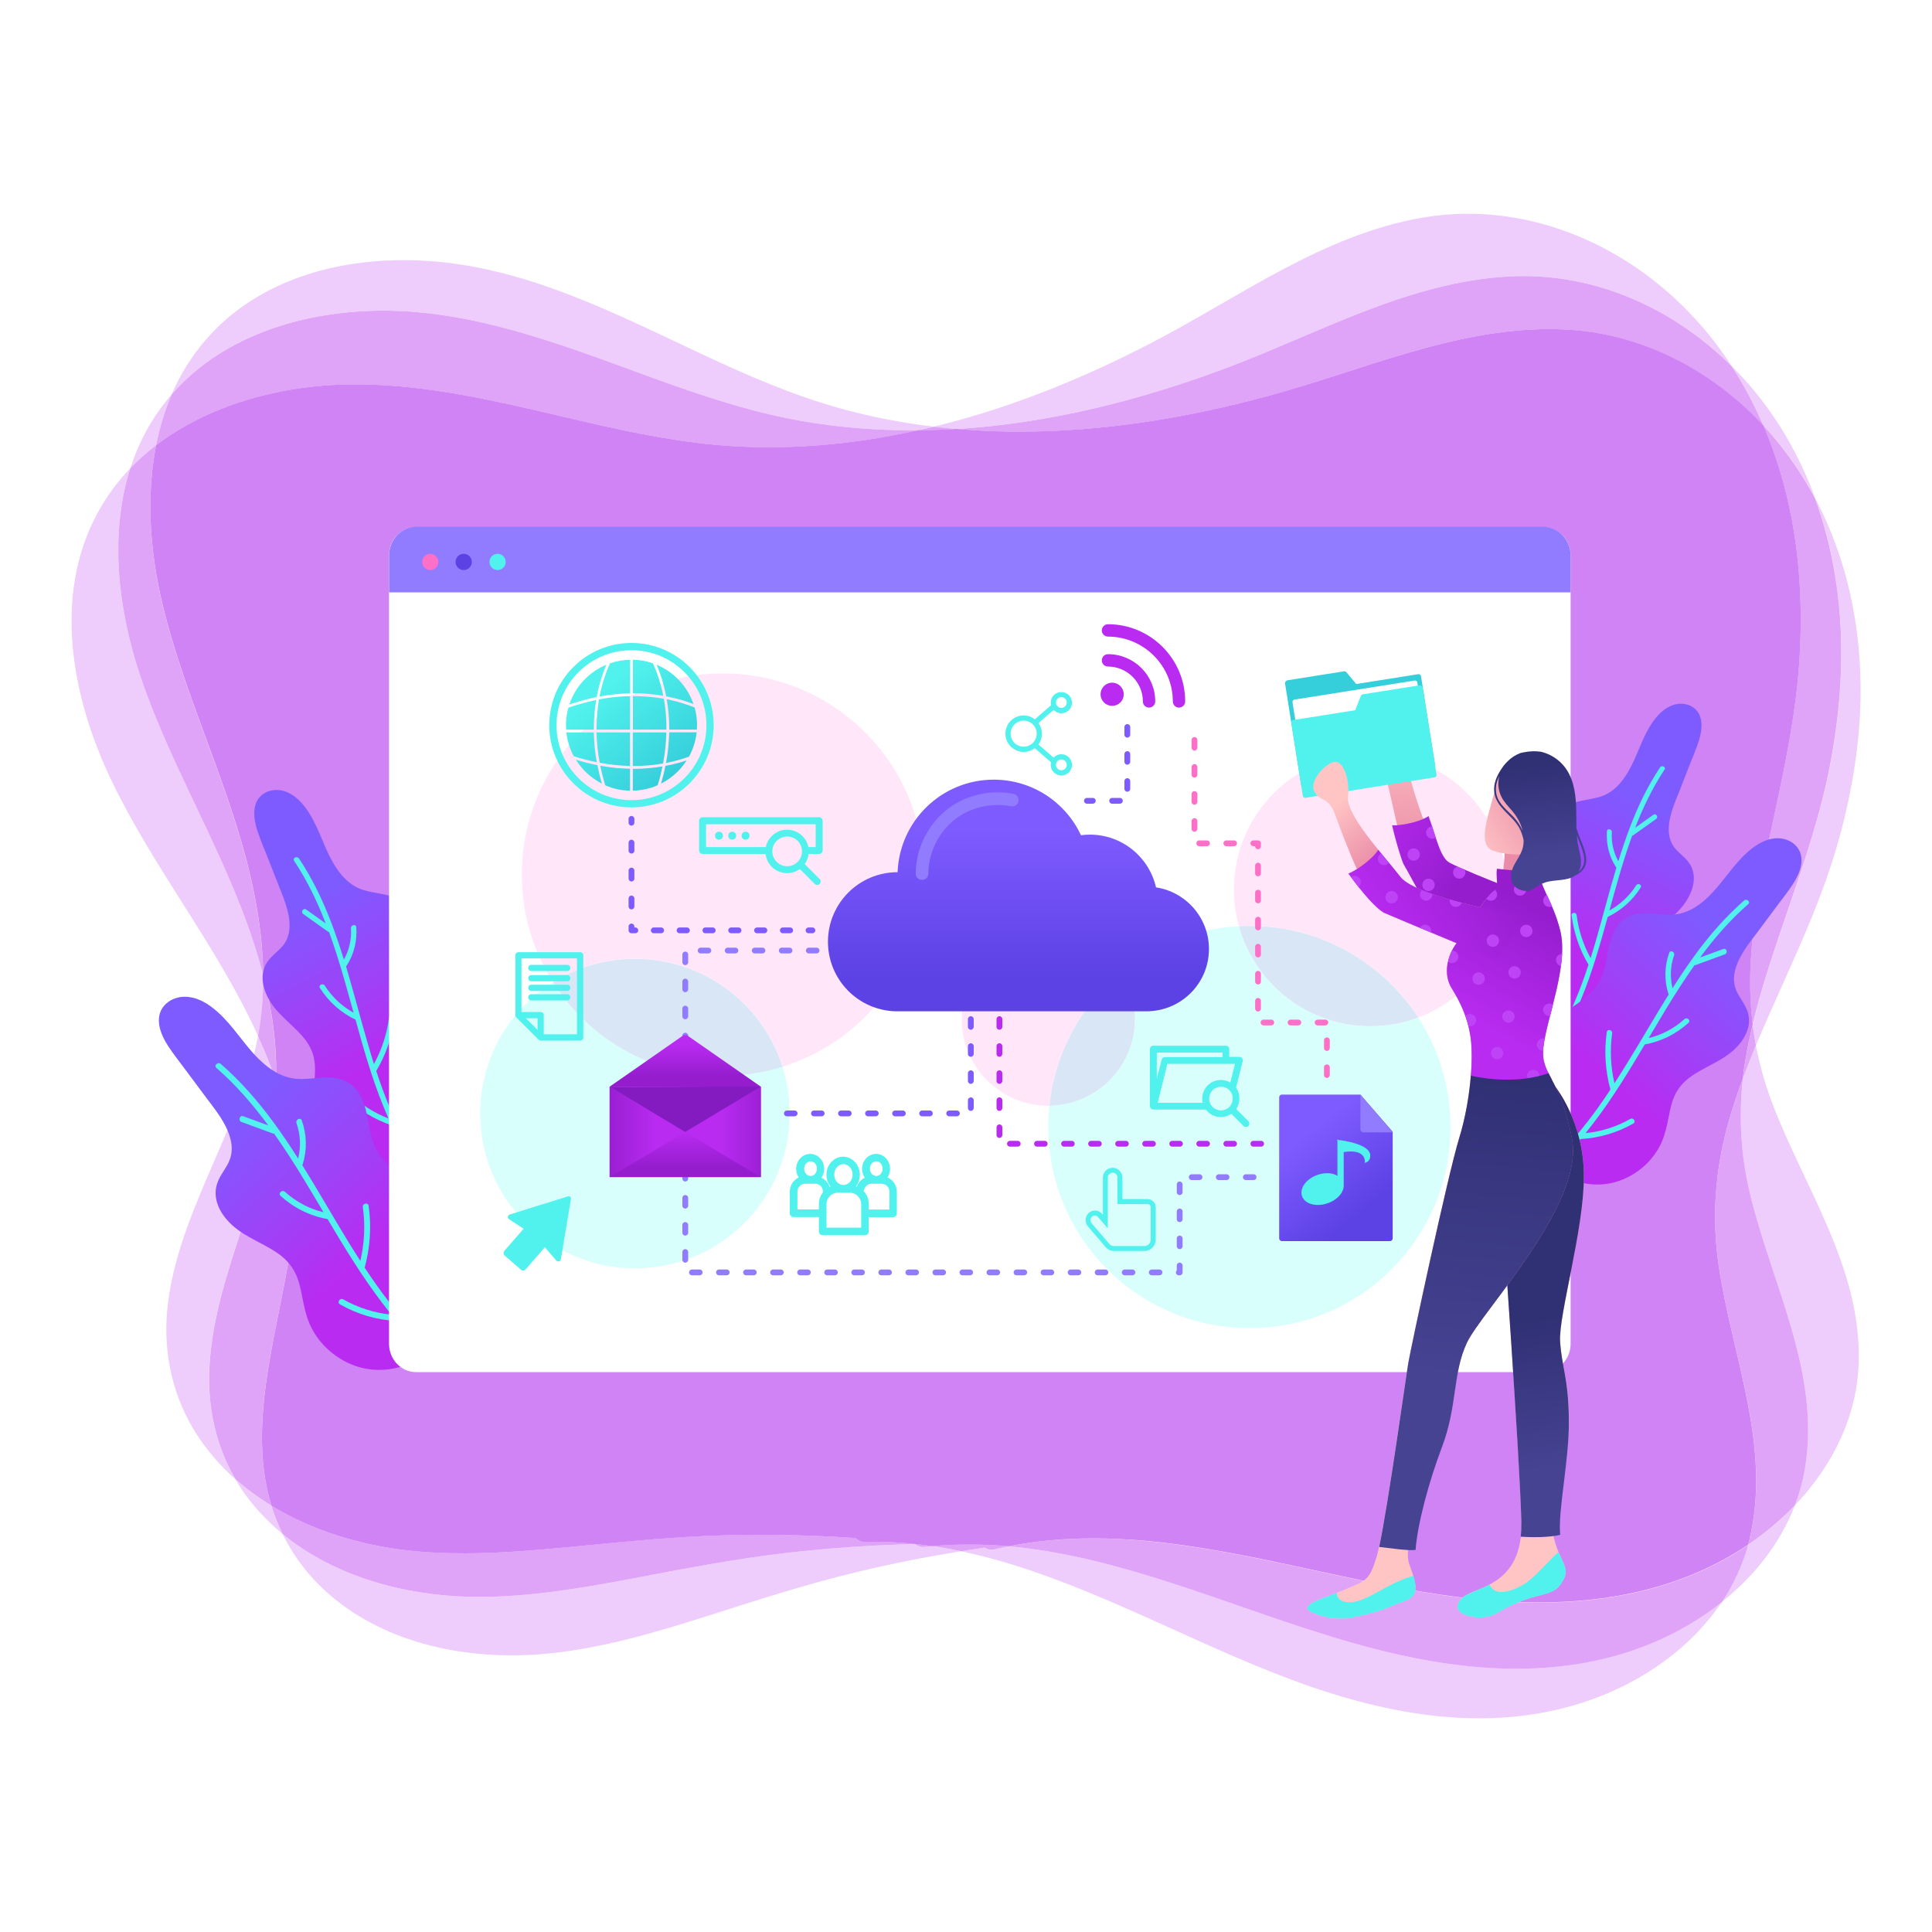 <?xml version="1.0" encoding="utf-8"?>
<!-- Generator: Adobe Illustrator 21.0.0, SVG Export Plug-In . SVG Version: 6.00 Build 0)  -->
<svg version="1.1" id="Layer_1" xmlns="http://www.w3.org/2000/svg" xmlns:xlink="http://www.w3.org/1999/xlink" x="0px" y="0px"
	 width="2000px" height="2000px" viewBox="0 0 2000 2000" style="enable-background:new 0 0 2000 2000;" xml:space="preserve">
<style type="text/css">
	.st0{fill:#FFFFFF;}
	.st1{fill:#EECCFC;}
	.st2{fill:#DFA4F8;}
	.st3{fill:#D083F5;}
	.st4{fill:url(#SVGID_1_);}
	.st5{fill:#51F2ED;}
	.st6{fill:url(#SVGID_2_);}
	.st7{fill:url(#SVGID_3_);}
	.st8{fill:url(#SVGID_4_);}
	.st9{fill:#D9FFFD;}
	.st10{fill:#FFE6F8;}
	.st11{fill:#D9E6F6;}
	.st12{fill:#917BFF;}
	.st13{fill:#B92BF1;}
	.st14{fill:url(#SVGID_5_);}
	.st15{fill:url(#SVGID_6_);}
	.st16{fill:url(#SVGID_7_);}
	.st17{fill:#7E5BFF;}
	.st18{fill:#FC70C7;}
	.st19{fill:url(#SVGID_8_);}
	.st20{fill:url(#SVGID_9_);}
	.st21{fill:url(#SVGID_10_);}
	.st22{fill:url(#SVGID_11_);}
	.st23{fill:#841BC1;}
	.st24{fill:#5C41E5;}
	.st25{fill:url(#SVGID_12_);}
	.st26{fill:url(#SVGID_13_);}
	.st27{fill:#BE43F7;}
	.st28{fill:#35CFDB;}
	.st29{fill:url(#SVGID_14_);}
	.st30{fill:url(#SVGID_15_);}
	.st31{fill:url(#SVGID_16_);}
	.st32{fill:url(#SVGID_17_);}
	.st33{fill:url(#SVGID_18_);}
	.st34{fill:url(#SVGID_19_);}
	.st35{fill:url(#SVGID_20_);}
	.st36{fill:url(#SVGID_21_);}
	.st37{fill:url(#SVGID_22_);}
</style>
<rect class="st0" width="2000" height="2000"/>
<g>
	<g>
		<path class="st1" d="M1858,1558.5c-14.6,15.3-30.9,28.9-48.4,40.7c-5.8,21.4-15.1,41.2-27.1,59.1
			C1815.8,1631.8,1842.8,1597.9,1858,1558.5 M243.6,1531.2c4.3,7.5,9.2,14.7,14.6,21.6c10.2,13.1,21.8,24.8,34.4,35.2
			c-4.6-9.4-8.5-19.2-11.6-29.3C267.7,1550.6,255.2,1541.5,243.6,1531.2 M177.8,408.2c-4.5,5.1-8.7,10.5-12.7,16.1
			c-13.5,18.8-23.3,39.2-30.2,60.5c8.3-8.6,17.2-16.6,26.7-23.8C165.2,442.8,170.5,425.1,177.8,408.2 M1792.8,379.2
			c12.6,19.4,23.5,39.9,32.6,61.2c6,6.4,11.8,13.1,17.3,20c13.9,17.4,25.9,35.8,36.2,55c-17.7-48.2-44.3-92.9-80.6-130.7
			C1796.4,382.9,1794.6,381,1792.8,379.2"/>
		<path class="st1" d="M292.6,1588c9.3,19,21.6,36.5,36.8,51.8c52.2,52.5,127.4,73.8,200.4,73.8c13.2,0,26.3-0.7,39.2-2
			c55.1-5.7,108.6-21.4,161.2-38.1c52.9-16.8,105.5-34,159.6-46.8c34.7-8.3,69.8-15.2,105-20.9c-9.9-2.1-19.8-3.8-29.8-5.3
			c-2.8,0.3-5.6,0.5-8.5,0.9c-0.4,0-0.8,0.1-1.2,0.1c-2.9,0-5.7-1.2-7.9-3.1c-43.9,1-87.7,3.9-131.3,8.9
			c-55.2,6.3-109.5,17-164.1,27.3c-51.5,9.7-103.8,18.5-156.4,18.5c-2.7,0-5.5,0-8.2-0.1C418.9,1651.7,346.3,1632.1,292.6,1588
			 M1817.7,1082.1c-4.7,11.3-9.2,22.7-13.5,34.2c-4.4,40.2-2.1,80.3,7.4,120c22.3,92.7,72.3,182.7,57.3,280.8
			c-2.2,14.4-5.9,28.2-11,41.4c38.3-40.1,64.5-91.2,66.2-147.9c3-99.1-57.4-182.5-90.7-271.8
			C1826.6,1120.1,1821.3,1101.2,1817.7,1082.1 M134.9,484.8c-13,13.5-24.4,28.8-33.7,45.9c-47.2,86.4-26.5,192.4,14,276.9
			c44.1,92.1,109.9,171.8,152,265c3.9-20.8,5.5-41.9,5.3-63c-1.2-4.5-2.4-9-3.6-13.4c-29.4-103.2-88.9-194-123.2-295.3
			C122.6,633,112.7,554,134.9,484.8 M1519.7,221.3c-15.5,0-31,1.3-46.6,3.9c-103.7,17.7-190.2,82.6-281.6,130
			c-71.3,37-146.7,67.5-224.8,86.5c7.8,0.9,15.7,1.7,23.5,2.4c95.3-5.9,189.1-29.4,278.4-62.8c96.4-36.1,190.1-90.1,295.2-95.2
			c4.5-0.2,8.9-0.3,13.3-0.3c81.5,0,158.2,36.1,215.7,93.4c-20.4-31.4-45.4-59.9-75.1-84.2C1661.5,249,1591.7,221.3,1519.7,221.3"/>
		<path class="st2" d="M281,1558.7c3.1,10.1,7,19.8,11.6,29.3c53.7,44.1,126.3,63.7,194.9,65c2.7,0,5.5,0.1,8.2,0.1
			c52.6,0,104.9-8.8,156.4-18.5c54.5-10.3,108.9-21,164.1-27.3c43.6-4.9,87.4-7.9,131.3-8.9c2.3,1.9,5,3.1,7.9,3.1
			c0.4,0,0.8,0,1.2-0.1c2.8-0.3,5.6-0.6,8.5-0.9c-20.4-3-41-4.6-61.8-4.6c-2.9,0-5.8,0-8.7,0.1c-0.1,0-0.2,0-0.2,0
			c-3.3,0-6.3-1.5-8.6-3.9c-33-2.2-66.1-3.4-99.2-3.4c-10.8,0-21.6,0.1-32.3,0.4c-55.5,1.2-110.6,7-165.9,12.4
			c-35.7,3.5-71.8,6.4-107.7,6.4c-19.3,0-38.6-0.9-57.9-2.9C373.8,1599.7,323.7,1584.7,281,1558.7 M1804.2,1116.3
			c-5.8,15.8-11.1,31.8-15.6,48c-13.2,47.7-16.7,96.4-9.5,145.4c13.8,94.3,55.5,188.5,31.7,284.8c-0.4,1.6-0.8,3.1-1.2,4.6
			c17.4-11.8,33.8-25.5,48.4-40.7c5.1-13.2,8.8-27,11-41.4c14.9-98-35-188.1-57.3-280.8C1802.1,1196.6,1799.8,1156.5,1804.2,1116.3
			 M161.6,460.9c-9.5,7.3-18.4,15.2-26.7,23.8C112.7,554,122.6,633,145.6,700.8c34.3,101.3,93.8,192,123.2,295.3
			c1.3,4.5,2.5,8.9,3.6,13.4c-0.2-26.3-3.3-52.6-8.2-78.5c-20-105.5-71-201.2-96-305.2C155.6,573.3,150.9,515.1,161.6,460.9
			 M1577.1,285.8c-4.4,0-8.9,0.1-13.3,0.3c-105.1,5.1-198.7,59.1-295.2,95.2c-89.3,33.4-183.1,57-278.4,62.8
			c4.8,0.4,9.6,0.8,14.4,1.1c17,1.1,33.9,1.7,50.9,1.7c87.8,0,175.5-14.5,260.1-37.7c94.7-26,188.4-68.5,288.1-68.4
			c4.8,0,9.6,0.1,14.5,0.3c80.2,3.4,153.3,41.6,207.2,99.4c-9.2-21.3-20-41.8-32.6-61.2C1735.3,321.9,1658.6,285.8,1577.1,285.8"/>
		<path class="st1" d="M1044,1600.7c-5.2,1-10.3,2.1-15.5,3.3c-0.8,0.2-1.6,0.3-2.5,0.3c-2.5,0-4.9-0.8-7-2.2
			c-8.1,1.2-16.2,2.4-24.3,3.7c18.5,3.9,36.9,8.7,55,14.4c105.6,33,202,89.2,306.3,125.5c56.8,19.7,116.1,33.1,175.3,33.1
			c37.6,0,75.1-5.4,111.9-17.9c55.3-18.8,106.9-54.1,139.2-102.6c-20,15.9-42.1,29.3-65.3,39.5c-47.5,21.1-97.3,29.6-147.6,29.6
			c-46.7,0-93.9-7.3-139.8-18.8c-107.2-26.7-208.2-74-316.4-97.3C1090.5,1606.4,1067.3,1602.7,1044,1600.7 M267.1,1072.5
			c-0.8,4-1.6,8.1-2.5,12.1c-11,47.3-32,91.6-50.9,136c-18.6,43.7-36.5,89.2-40.7,136.9c-3.9,44.7,6.1,89.1,30.4,127
			c11.3,17.6,24.9,33.1,40.2,46.7c-17.9-30.8-27-66-27.2-102.1c-0.2-47.9,13.5-94.8,28.1-140c14.8-46,31.7-92,38.4-140.1
			c1.4-10,2.2-19.9,2.6-29.9c-3.8-11.2-8.1-22.3-12.6-33.2C271.1,1081.4,269.1,1076.9,267.1,1072.5 M1878.8,515.5
			c14.6,39.6,23.1,81.6,26.1,124.3c3.6,51.1-0.8,102.7-10.5,153c-9.9,51.2-26.7,100.5-43.6,149.7c-13.4,38.9-26.9,78-36.4,118
			c0.9,7.2,2,14.4,3.4,21.6c8.6-20.7,17.8-41.1,26.9-61.5c21.3-47.5,42.5-95,57-145.1c14.2-49.2,23.2-100.2,24.3-151.4
			C1927.4,651.4,1912.7,579,1878.8,515.5 M418.1,269.3c-76.5,0-154.1,23.3-205.5,82.9c-14.7,17.1-26.2,36-34.9,56
			c50-57.4,126.3-82.7,201.5-86.2c5.8-0.3,11.5-0.4,17.2-0.4c91,0,177.4,32.3,262,63.3c49.2,18,98.7,35.7,149.9,46.7
			c44.7,9.6,90.3,13.9,136,13.9c2,0,3.9,0,5.9,0c5.5-1.2,10.9-2.5,16.4-3.8c-38.6-4.6-76.8-12.4-114-24
			c-50.1-15.6-97.8-37.7-145.1-60.1C621,316.7,532.5,274,435.2,269.7C429.5,269.4,423.8,269.3,418.1,269.3"/>
		<path class="st2" d="M1131.9,1592.5c-29.5,0-58.9,2.5-87.9,8.2c23.3,2.1,46.5,5.8,69.5,10.7c108.2,23.3,209.2,70.6,316.4,97.3
			c45.9,11.4,93,18.8,139.8,18.8c50.3,0,100.2-8.5,147.6-29.6c23.1-10.3,45.3-23.6,65.3-39.5c11.9-18,21.2-37.7,27.1-59.1
			c-4.7,3.2-9.5,6.2-14.3,9.1c-62.2,37.2-132,50.6-202.8,50.6c-27,0-54.2-2-81.2-5.3c-109.7-13.6-215.6-48.4-325.8-58.5
			C1167.7,1593.4,1149.8,1592.5,1131.9,1592.5 M285.6,1119.1c-0.4,10-1.2,20-2.6,29.9c-6.7,48.1-23.6,94.1-38.4,140.1
			c-14.6,45.2-28.3,92.1-28.1,140c0.2,36.2,9.2,71.3,27.2,102.1c11.6,10.3,24.1,19.4,37.4,27.5c-3.7-11.9-6.3-24.2-7.9-36.7
			c-6-47.6,2-95.8,11.1-142.4c9.2-47.4,20.4-95.2,21.3-143.7C306.1,1196,298.3,1156.8,285.6,1119.1 M1825.4,440.4
			c13,30.3,22.6,62.2,28.9,94.9c9.7,50.3,11.6,102.1,8,153.1c-3.7,52-14.4,103-25.3,153.8c-10.8,50.3-21.6,100.8-24.7,152.3
			c-1.3,22.2-0.7,44.2,2,65.9c9.6-40,23.1-79.1,36.4-118c16.9-49.2,33.7-98.5,43.6-149.7c9.7-50.3,14.1-101.9,10.5-153
			c-3-42.7-11.6-84.7-26.1-124.3c-10.3-19.2-22.3-37.7-36.2-55C1837.2,453.6,1831.4,446.9,1825.4,440.4 M396.5,321.6
			c-5.7,0-11.5,0.1-17.2,0.4c-75.2,3.5-151.5,28.8-201.5,86.2c-7.3,16.9-12.6,34.6-16.2,52.8c40-30.6,89.6-49.1,139.9-57.6
			c22.5-3.8,44.9-5.4,67.2-5.4c73.3,0,146.1,17.5,217.5,34.2c51,12,102.2,23.6,154.5,28.4c18.4,1.7,36.8,2.5,55.2,2.5
			c33.1,0,66.3-2.6,99.1-7.4c18.6-2.7,37-6.1,55.3-10.2c-2,0-3.9,0-5.9,0c-45.7,0-91.3-4.3-136-13.9c-51.3-11-100.8-28.7-149.9-46.7
			C573.9,353.9,487.5,321.6,396.5,321.6"/>
		<path class="st2" d="M1003,1598.8c-12.6,0-25.3,0.5-37.9,1.7c10,1.4,19.9,3.2,29.8,5.3c8.1-1.3,16.2-2.5,24.3-3.7
			c2.1,1.4,4.5,2.2,7,2.2c0.8,0,1.6-0.1,2.5-0.3c5.1-1.2,10.3-2.3,15.5-3.3C1030.3,1599.5,1016.7,1598.8,1003,1598.8 M1814.4,1060.5
			c-2.4,10-4.5,20-6.4,30.2c-1.6,8.6-2.8,17.1-3.8,25.7c4.3-11.5,8.8-22.9,13.5-34.2C1816.4,1074.9,1815.2,1067.7,1814.4,1060.5
			 M272.4,1009.5c0.2,21.1-1.4,42.2-5.3,63c2,4.4,3.9,8.9,5.8,13.3c4.6,10.9,8.8,22,12.6,33.2
			C286.9,1082.2,281.6,1045.3,272.4,1009.5 M966.7,441.7c-5.5,1.3-10.9,2.6-16.4,3.8c4,0,7.9-0.1,11.9-0.2c9.4-0.2,18.7-0.6,28-1.2
			C982.4,443.4,974.5,442.6,966.7,441.7"/>
		<path class="st3" d="M1603.7,340.7c-99.7,0-193.4,42.5-288.1,68.4c-84.6,23.2-172.2,37.7-260.1,37.7c-17,0-33.9-0.5-50.9-1.7
			c-4.8-0.3-9.6-0.7-14.4-1.1c-9.3,0.6-18.7,1-28,1.2c-4,0.1-7.9,0.2-11.9,0.2c-18.3,4-36.7,7.5-55.3,10.2
			c-32.8,4.8-66,7.4-99.1,7.4c-18.4,0-36.8-0.8-55.2-2.5c-52.2-4.8-103.5-16.4-154.5-28.4c-71.4-16.7-144.2-34.2-217.5-34.2
			c-22.4,0-44.8,1.6-67.2,5.4c-50.3,8.5-99.9,27-139.9,57.6c-10.7,54.2-6,112.4,6.7,164.9c25,104,76.1,199.7,96,305.2
			c4.9,25.8,7.9,52.2,8.2,78.5c9.2,35.8,14.5,72.7,13.2,109.6c12.7,37.6,20.6,76.9,19.9,116.9c-0.8,48.5-12.1,96.3-21.3,143.7
			c-9,46.6-17,94.8-11.1,142.4c1.6,12.5,4.2,24.8,7.9,36.7c42.7,26,92.8,40.9,141.7,46.3c19.2,2.1,38.6,2.9,57.9,2.9
			c36,0,72-3,107.7-6.4c55.2-5.3,110.3-11.1,165.9-12.4c10.8-0.2,21.6-0.4,32.3-0.4c33.1,0,66.2,1.1,99.2,3.4
			c2.3,2.3,5.3,3.9,8.6,3.9c0.1,0,0.2,0,0.2,0c2.9-0.1,5.8-0.1,8.7-0.1c20.8,0,41.4,1.6,61.8,4.6c12.6-1.2,25.3-1.7,37.9-1.7
			c13.7,0,27.4,0.6,41,1.8c29-5.7,58.4-8.2,87.9-8.2c17.9,0,35.7,0.9,53.6,2.5c110.2,10.1,216.2,44.9,325.8,58.5
			c26.9,3.3,54.1,5.3,81.2,5.3c70.8,0,140.6-13.4,202.8-50.6c4.8-2.9,9.6-5.9,14.3-9.1c0.4-1.5,0.8-3.1,1.2-4.6
			c23.7-96.3-17.9-190.5-31.7-284.8c-7.2-49-3.7-97.6,9.5-145.4c4.5-16.2,9.8-32.2,15.6-48c0.9-8.6,2.2-17.1,3.8-25.7
			c1.8-10.1,4-20.2,6.4-30.2c-2.7-21.7-3.3-43.7-2-65.9c3-51.4,13.9-102,24.7-152.3c10.9-50.9,21.6-101.8,25.3-153.8
			c3.6-51.1,1.7-102.8-8-153.1c-6.3-32.7-15.9-64.6-28.9-94.9c-54-57.9-127.1-96.1-207.2-99.4
			C1613.3,340.8,1608.5,340.7,1603.7,340.7"/>
	</g>
	<g>
		<g>
			
				<linearGradient id="SVGID_1_" gradientUnits="userSpaceOnUse" x1="289.527" y1="904.824" x2="289.527" y2="1088.342" gradientTransform="matrix(0.893 -0.45 0.45 0.893 -349.492 253.957)">
				<stop  offset="0" style="stop-color:#7E5BFF"/>
				<stop  offset="0.597" style="stop-color:#A040F7"/>
				<stop  offset="1" style="stop-color:#B92BF1"/>
			</linearGradient>
			<path class="st4" d="M441.6,1029.4c-4.8-6.3-9-13.2-11.5-20.8c-2.8-8.6-2.6-17.4-1.8-26.3c1.6-17,3.6-37.4-12-48.9
				c-11.7-8.6-27.3-7.9-40.6-12.2c-16.2-5.2-26.7-19.4-34.1-34c-8.8-17.4-14.2-36.7-26.3-52.3c-5.1-6.6-11.7-12.6-19.7-15.5
				c-7.5-2.7-16.4-2.2-23.1,2.5c-12.2,8.5-10.2,25-6.3,37.4c2.8,8.7,6.4,17.1,9.8,25.6c3.8,9.8,7.6,19.5,11.5,29.3
				c5.6,14.4,12.8,29.8,12.2,45.6c-0.3,7.4-2.6,14.4-7.5,19.9c-5.6,6.4-13.1,11.1-17.1,18.8c-6.6,12.7-2.3,27.5,5,39
				c9.5,14.9,24.7,24.5,35.5,38.3c5.7,7.3,9.3,15.6,10.2,24.8c0.8,8.5-0.2,17.1-0.7,25.7c-0.5,8.3-0.5,16.7,1.4,24.8
				c1.8,7.9,5,15.5,9.3,22.4c8.5,13.6,21.3,24.4,36.4,29.8c14.9,5.3,31.7,5.4,46.8,0.5c7.2-2.3,13.8-5.7,20-10.1
				c0.2-0.1,0.5-0.3,0.7-0.5c0.2-0.1,0.4-0.3,0.5-0.5c12.9-11.9,27.1-22.8,37.4-37.2c9.4-13.1,11.8-28.6,10.7-44.4
				c-0.6-7.7-1.9-15.6-4.2-23c-2.4-7.6-6.3-14.6-10.9-21.1C463.6,1053.6,451.4,1042.5,441.6,1029.4z"/>
			<path class="st5" d="M358.2,1000.3c0.2-0.2,0.5-0.4,0.7-0.7c7.6-11.9,11-25.8,9.9-39.8c-0.3-3.6-5.7-2.4-5.5,1.1
				c0.8,11.3-1.8,22.6-7.3,32.5c-4-12.9-8.3-25.8-13.1-38.4c-8.9-23.2-19.6-45.6-33.4-66.3c-2-3-7-0.5-5,2.5
				c13.5,20.3,24,42.2,32.7,64.8c-6.8-4.8-13.6-9.7-20.3-14.5c-2.9-2.1-6,2.6-3,4.7c8.5,6,17,12.1,25.4,18.1
				c0.4,0.3,0.9,0.5,1.3,0.5c6.1,16.6,11.3,33.6,16.2,50.6c3.1,10.9,6.1,21.9,9.2,32.9c-12.1-6.6-22.4-16.4-29.8-28
				c-1.9-3-6.9-0.5-5,2.5c9,14.2,21.6,25.5,36.8,32.7c8.4,30.4,17,60.7,28.9,89.9c1.7,4.1,3.4,8.3,5.2,12.4
				c-14.9-5.7-28.5-14.4-39.8-25.8c-2.5-2.5-6.7,1.2-4.1,3.8c13.2,13.2,29.2,23.1,46.9,29c0.1,0,0.2,0.1,0.3,0.1
				c2.1,4.4,4.4,8.8,6.8,13c5.6,9.4,12.7,17.8,22.9,22.1c3.3,1.4,5-3.9,1.8-5.3c-9-3.9-15.3-11.8-20.1-20.1
				c-5.3-9.1-9.4-18.8-13.5-28.4c-5.1-12.3-9.7-24.8-13.8-37.5c10-16.9,16.4-35.5,18.8-55c0.5-3.6-5.1-3.9-5.6-0.3
				c-2.1,16.9-7.5,33.2-15.6,48.1c-2-6.3-3.9-12.6-5.7-18.9C373.3,1055.2,366.3,1027.5,358.2,1000.3z"/>
		</g>
		<g>
			
				<linearGradient id="SVGID_2_" gradientUnits="userSpaceOnUse" x1="521.745" y1="1275.347" x2="521.745" y2="1477.746" gradientTransform="matrix(0.743 -0.67 0.67 0.743 -993.248 547.617)">
				<stop  offset="0" style="stop-color:#7E5BFF"/>
				<stop  offset="0.597" style="stop-color:#A040F7"/>
				<stop  offset="1" style="stop-color:#B92BF1"/>
			</linearGradient>
			<path class="st6" d="M410.1,1212.8c-6.9-5.3-13.4-11.5-18.2-18.8c-5.5-8.3-7.8-17.7-9.6-27.4c-3.3-18.6-7-40.8-27-48.5
				c-14.9-5.7-31.3-0.5-46.7-1.2c-18.8-0.9-34-12.8-46.2-26.3c-14.4-16-25.7-34.9-43.2-48c-7.4-5.6-16.1-10-25.5-10.7
				c-8.8-0.7-18.1,2.5-23.9,9.3c-10.5,12.6-3.6,29.6,4.2,41.6c5.5,8.4,11.8,16.3,17.8,24.4c6.9,9.3,13.8,18.5,20.7,27.8
				c10.2,13.7,22.3,27.9,26.3,45c1.9,7.9,1.4,16-2.2,23.4c-4.1,8.4-10.7,15.6-12.7,25c-3.3,15.5,5.5,30,16.6,40
				c14.4,13.1,33.4,18.9,49,30.4c8.2,6.1,14.4,13.9,18.1,23.4c3.4,8.8,4.8,18.3,6.7,27.5c1.9,9,4.4,17.9,8.7,26
				c4.2,7.9,9.8,15.1,16.4,21.1c13,12,29.7,19.8,47.4,21.1c17.4,1.3,35.3-3.5,49.9-13.1c7-4.6,13-10.1,18.3-16.6
				c0.2-0.2,0.4-0.4,0.6-0.7c0.2-0.2,0.3-0.4,0.4-0.6c10.2-16.5,22.2-32.2,29-50.5c6.2-16.7,4.3-33.9-1.6-50.3
				c-2.9-8-6.5-16-11.2-23.2c-4.8-7.4-10.9-13.7-17.7-19.3C440.6,1232.1,424.4,1223.8,410.1,1212.8z"/>
			<path class="st5" d="M312.9,1206.1c0.2-0.3,0.4-0.6,0.5-1c4.6-14.9,4.2-30.6-1-45.2c-1.3-3.7-6.8-0.9-5.5,2.8
				c4.2,11.8,4.7,24.6,1.7,36.6c-8-12.6-16.3-25-25.2-37.1c-16.2-22.1-34.2-42.8-54.8-60.8c-3-2.6-7.6,1.5-4.6,4.1
				c20.3,17.7,37.8,37.9,53.7,59.5c-8.6-3.2-17.2-6.3-25.9-9.5c-3.7-1.4-5.6,4.5-1.9,5.9c10.8,4,21.6,7.9,32.3,11.9
				c0.5,0.2,1,0.2,1.5,0.2c11.3,15.9,21.8,32.4,31.9,49.1c6.5,10.7,12.9,21.5,19.3,32.3c-14.8-3.5-28.6-10.9-39.9-21.1
				c-2.9-2.7-7.5,1.4-4.6,4.1c13.7,12.5,30.4,20.8,48.7,24.1c17.7,29.9,35.8,59.6,56.9,87.2c3,3.9,6,7.8,9.2,11.7
				c-17.5-1.7-34.5-7.1-49.9-15.8c-3.4-2-6.8,3.2-3.3,5.2c17.8,10.2,37.8,16.1,58.3,17.2c0.1,0,0.3,0,0.4,0
				c3.5,4.1,7.2,8.1,11.1,11.8c8.6,8.4,18.7,15.2,30.8,16.9c3.9,0.5,4.2-5.6,0.3-6.2c-10.7-1.5-19.7-8.1-27.2-15.5
				c-8.2-8.1-15.5-17.2-22.6-26.3c-9-11.6-17.5-23.6-25.6-35.9c5.7-20.8,7.1-42.6,4.1-64c-0.6-3.9-6.6-2.7-6,1.3
				c2.6,18.6,1.7,37.5-2.6,55.7c-3.9-6.1-7.8-12.3-11.6-18.4C345,1260.1,329.5,1232.7,312.9,1206.1z"/>
		</g>
		<g>
			
				<linearGradient id="SVGID_3_" gradientUnits="userSpaceOnUse" x1="334.363" y1="818.487" x2="334.363" y2="988.76" gradientTransform="matrix(-0.893 -0.45 -0.45 0.893 2379.133 253.957)">
				<stop  offset="0" style="stop-color:#7E5BFF"/>
				<stop  offset="0.597" style="stop-color:#A040F7"/>
				<stop  offset="1" style="stop-color:#B92BF1"/>
			</linearGradient>
			<path class="st7" d="M1566.7,960c-4.3,6.1-7.9,12.5-10.1,19.6c-2.2,6.9-3.4,14.2-3.9,21.3c-1.1,14.7,1.2,29.1,9.9,41.2
				c9.6,13.3,22.8,23.5,34.7,34.5c0.1,0.1,0.3,0.3,0.5,0.4c0.2,0.2,0.4,0.3,0.6,0.4c5.7,4.1,11.9,7.2,18.5,9.4
				c13.9,4.5,29.5,4.5,43.4-0.5c14.1-5,25.9-15.1,33.8-27.7c4-6.4,6.9-13.5,8.6-20.8c1.7-7.6,1.8-15.3,1.3-23
				c-0.5-7.9-1.5-15.9-0.7-23.8c0.9-8.6,4.2-16.3,9.5-23c10-12.8,24.2-21.7,33-35.5c6.8-10.6,10.7-24.4,4.6-36.2
				c-3.7-7.2-10.7-11.6-15.9-17.5c-4.6-5.2-6.7-11.7-7-18.5c-0.5-14.7,6.1-29,11.4-42.3c3.5-9.1,7.1-18.1,10.6-27.2
				c3.1-7.9,6.5-15.7,9.1-23.8c3.6-11.5,5.5-26.8-5.8-34.7c-6.2-4.3-14.5-4.8-21.4-2.3c-7.4,2.7-13.5,8.2-18.3,14.4
				c-11.2,14.5-16.2,32.4-24.4,48.6c-6.9,13.6-16.6,26.7-31.6,31.6c-12.3,4-26.8,3.4-37.6,11.4c-14.5,10.7-12.6,29.6-11.1,45.4
				c0.8,8.3,0.9,16.4-1.7,24.4c-2.3,7-6.2,13.4-10.6,19.3C1586.8,937.2,1575.5,947.5,1566.7,960z"/>
			<path class="st5" d="M1673.3,898.1c-0.2-0.2-0.4-0.4-0.6-0.7c-7-11-10.2-23.9-9.2-36.9c0.2-3.3,5.3-2.3,5.1,1
				c-0.8,10.5,1.7,21,6.7,30.1c3.7-12,7.7-23.9,12.2-35.7c8.2-21.5,18.2-42.3,31-61.5c1.8-2.7,6.5-0.4,4.6,2.3
				c-12.5,18.9-22.3,39.2-30.4,60.2c6.3-4.5,12.6-9,18.9-13.5c2.7-1.9,5.5,2.4,2.8,4.4c-7.9,5.6-15.7,11.2-23.6,16.8
				c-0.4,0.3-0.8,0.4-1.2,0.5c-5.6,15.4-10.5,31.1-15,46.9c-2.9,10.1-5.7,20.3-8.5,30.5c11.2-6.2,20.8-15.2,27.7-26
				c1.8-2.8,6.4-0.5,4.6,2.3c-8.3,13.2-20.1,23.6-34.1,30.4c-7.8,28.2-15.8,56.3-26.8,83.4c-1.6,3.8-3.2,7.7-4.8,11.5
				c13.9-5.3,26.5-13.4,37-23.9c2.3-2.4,6.2,1.1,3.8,3.5c-12.2,12.2-27.1,21.4-43.5,26.9c-0.1,0-0.2,0.1-0.3,0.1
				c-2,4.1-4,8.2-6.4,12.1c-5.2,8.7-11.8,16.5-21.3,20.5c-3.1,1.3-4.7-3.6-1.6-4.9c8.4-3.6,14.2-11,18.7-18.6
				c4.9-8.4,8.8-17.4,12.5-26.4c4.8-11.4,9-23.1,12.8-34.8c-9.3-15.6-15.2-33-17.5-51c-0.4-3.3,4.8-3.6,5.2-0.3
				c2,15.7,6.9,30.8,14.5,44.6c1.8-5.8,3.6-11.7,5.3-17.5C1659.2,949,1665.7,923.3,1673.3,898.1z"/>
		</g>
		<g>
			
				<linearGradient id="SVGID_4_" gradientUnits="userSpaceOnUse" x1="632.7" y1="1143.316" x2="632.7" y2="1331.107" gradientTransform="matrix(-0.743 -0.67 -0.67 0.743 3022.889 547.617)">
				<stop  offset="0" style="stop-color:#7E5BFF"/>
				<stop  offset="0.597" style="stop-color:#A040F7"/>
				<stop  offset="1" style="stop-color:#B92BF1"/>
			</linearGradient>
			<path class="st8" d="M1596,1064.2c-6.3,5.2-12,11-16.5,17.9c-4.3,6.7-7.7,14.1-10.3,21.5c-5.4,15.3-7.2,31.3-1.5,46.7
				c6.3,17,17.4,31.6,26.9,46.9c0.1,0.2,0.2,0.4,0.4,0.6c0.2,0.3,0.3,0.5,0.5,0.7c4.9,6,10.5,11.1,17,15.4
				c13.5,8.9,30.1,13.3,46.3,12.1c16.4-1.2,31.9-8.5,44-19.6c6.1-5.6,11.3-12.3,15.2-19.6c4-7.6,6.3-15.8,8.1-24.1
				c1.8-8.5,3.1-17.3,6.2-25.5c3.4-8.9,9.2-16.1,16.8-21.8c14.4-10.7,32-16.1,45.4-28.2c10.3-9.3,18.5-22.8,15.4-37.1
				c-1.9-8.7-8-15.4-11.8-23.2c-3.4-6.8-3.8-14.4-2.1-21.7c3.7-15.8,14.9-29,24.4-41.7c6.4-8.6,12.8-17.2,19.2-25.8
				c5.6-7.5,11.5-14.8,16.5-22.6c7.2-11.1,13.6-26.9,3.9-38.6c-5.3-6.4-14-9.3-22.1-8.7c-8.7,0.7-16.8,4.8-23.6,10
				c-16.2,12.2-26.6,29.7-40.1,44.6c-11.2,12.4-25.4,23.6-42.8,24.4c-14.3,0.7-29.5-4.2-43.3,1.1c-18.5,7.1-22,27.8-25.1,45
				c-1.6,9-3.8,17.7-8.9,25.5c-4.5,6.8-10.5,12.5-16.9,17.4C1624,1045.8,1609,1053.5,1596,1064.2z"/>
			<path class="st5" d="M1727.5,1029.3c-0.2-0.3-0.4-0.6-0.5-0.9c-4.3-13.8-3.9-28.4,0.9-42c1.2-3.5,6.3-0.9,5.1,2.6
				c-3.9,10.9-4.3,22.8-1.6,34c7.4-11.7,15.1-23.2,23.3-34.4c15-20.5,31.7-39.7,50.8-56.4c2.7-2.4,7,1.4,4.2,3.8
				c-18.8,16.4-35.1,35.2-49.8,55.2c8-2.9,16-5.9,24-8.8c3.5-1.3,5.2,4.2,1.7,5.5c-10,3.7-20,7.4-30,11c-0.5,0.2-1,0.2-1.4,0.2
				c-10.5,14.8-20.2,30.1-29.6,45.5c-6,9.9-12,20-17.9,30c13.7-3.3,26.6-10.1,37-19.6c2.7-2.5,7,1.3,4.2,3.8
				c-12.7,11.6-28.2,19.3-45.2,22.4c-16.5,27.7-33.2,55.3-52.8,80.9c-2.8,3.6-5.6,7.3-8.5,10.9c16.3-1.6,32.1-6.6,46.3-14.7
				c3.2-1.8,6.3,3,3.1,4.8c-16.5,9.4-35.1,14.9-54.1,16c-0.1,0-0.2,0-0.4,0c-3.3,3.8-6.7,7.5-10.3,11c-8,7.8-17.3,14.1-28.6,15.6
				c-3.7,0.5-3.9-5.2-0.3-5.7c9.9-1.4,18.3-7.5,25.3-14.4c7.6-7.5,14.4-16,21-24.4c8.4-10.8,16.2-21.9,23.7-33.3
				c-5.3-19.3-6.6-39.5-3.8-59.4c0.5-3.7,6.1-2.5,5.6,1.2c-2.4,17.2-1.6,34.8,2.4,51.7c3.7-5.7,7.2-11.4,10.8-17.1
				C1697.7,1079.4,1712,1054,1727.5,1029.3z"/>
		</g>
		<g>
			<path class="st0" d="M1598,545.6H430.6c-15.4,0-27.9,13.2-27.9,29.4v816c0,16.2,12.5,29.4,27.9,29.4H1598
				c15.4,0,27.9-13.2,27.9-29.4v-816C1625.8,558.7,1613.4,545.6,1598,545.6z"/>
			<g>
				<path class="st9" d="M572.5,1016.8c-45.3,28.3-75.4,78.6-75.4,136c0,88.5,71.7,160.2,160.2,160.2s160.2-71.7,160.2-160.2
					c0-16.9-2.6-33.2-7.5-48.5c-19.5,6-40.2,9.3-61.7,9.3C674.4,1113.6,609.4,1075,572.5,1016.8"/>
				<path class="st10" d="M1085.3,965.3c-49.5,0-89.7,40.2-89.7,89.7c0,49.5,40.2,89.7,89.7,89.7c0.4,0,0.8,0,1.2,0
					c5.8-55.5,33.5-104.5,74.2-138.3C1144.7,981.6,1116.9,965.3,1085.3,965.3"/>
				<path class="st10" d="M1418.7,779.6c-78.1,0-141.3,63.3-141.3,141.3c0,13.1,1.8,25.8,5.1,37.8c3.7-0.2,7.3-0.3,11-0.3
					c73.2,0,137.6,37.8,174.7,94.9c53.7-20.1,91.8-71.8,91.8-132.4C1560,842.9,1496.7,779.6,1418.7,779.6"/>
				<path class="st10" d="M748.4,697.2c-115,0-208.2,93.2-208.2,208.2c0,41,11.8,79.2,32.3,111.4c24.6-15.4,53.7-24.3,84.8-24.3
					c71.6,0,132.2,46.9,152.8,111.7C895,1078,956.6,998.9,956.6,905.4C956.6,790.4,863.4,697.2,748.4,697.2"/>
				<path class="st11" d="M657.3,992.6c-31.2,0-60.2,8.9-84.8,24.3c36.9,58.2,101.9,96.8,175.9,96.8c21.5,0,42.2-3.3,61.7-9.3
					C789.5,1039.5,728.9,992.6,657.3,992.6"/>
				<path class="st9" d="M1282.4,958.8c-46.2,2.4-88.4,19.9-121.8,47.6c9.1,14,14.3,30.7,14.3,48.6c0,49.2-39.5,89.1-88.5,89.7
					c-0.8,7.2-1.2,14.6-1.2,22c0,115,93.2,208.2,208.2,208.2c115,0,208.2-93.2,208.2-208.2c0-41.8-12.3-80.7-33.5-113.3
					c-15.4,5.8-32.1,8.9-49.5,8.9C1353.7,1062.3,1299,1018.5,1282.4,958.8"/>
				<path class="st11" d="M1160.6,1006.3c-40.7,33.8-68.4,82.8-74.2,138.3c49-0.6,88.5-40.5,88.5-89.7
					C1175,1037,1169.7,1020.4,1160.6,1006.3"/>
				<path class="st11" d="M1293.5,958.5c-3.7,0-7.4,0.1-11,0.3c16.5,59.7,71.3,103.5,136.2,103.5c17.4,0,34.1-3.2,49.5-8.9
					C1431,996.3,1366.7,958.5,1293.5,958.5"/>
			</g>
			<path class="st12" d="M1597.5,545.3H431.1c-15.6,0-28.3,13.4-28.3,29.9v38h1223.1v-38C1625.8,558.7,1613.2,545.3,1597.5,545.3z"
				/>
			<g>
				<path class="st5" d="M1151.8,1208.9c-5.6,0-10.1,4.5-10.1,10.1v38.6l-1-1.2c-1.7-2-4.1-3.2-6.7-3.3c-2.6-0.1-5.1,0.8-7,2.6
					c-3.9,3.7-4.2,10-0.7,14l17,19.8c0.1,0.1,0.2,0.2,0.3,0.4c1.2,1.5,4,5.1,9.5,5.1h31.9c6.3,0,11.4-5.3,11.4-11.8v-33.4
					c0-4.7-3.8-8.5-8.5-8.5h-26V1219C1161.9,1213.5,1157.4,1208.9,1151.8,1208.9z M1187.9,1246.5c1.8,0,3.3,1.5,3.3,3.3v33.4
					c0,3.7-2.8,6.7-6.2,6.7h-31.9c-3,0-4.5-1.9-5.5-3.1c-0.2-0.2-0.3-0.4-0.5-0.6l-17-19.8c-1.7-2-1.6-5.1,0.3-6.9
					c0.8-0.8,1.9-1.2,3-1.2c0.1,0,0.1,0,0.2,0c1.2,0.1,2.3,0.6,3.1,1.6l10.1,11.7V1219c0-2.7,2.2-5,5-5s5,2.2,5,5v27.5H1187.9z"/>
				<g id="XMLID_52_">
					<path id="XMLID_23_" class="st13" d="M1183.1,726.1c0,3.6,2.9,6.4,6.4,6.4s6.4-2.9,6.4-6.4c0-27-21.9-48.9-48.9-48.9
						c-3.6,0-6.4,2.9-6.4,6.4c0,3.6,2.9,6.4,6.4,6.4C1166.9,690.1,1183.1,706.3,1183.1,726.1z"/>
					<path id="XMLID_31_" class="st13" d="M1214.1,726.1c0,3.6,2.9,6.4,6.4,6.4c3.6,0,6.4-2.9,6.4-6.4c0-44.1-35.9-79.9-79.9-79.9
						c-3.6,0-6.4,2.9-6.4,6.4c0,3.6,2.9,6.4,6.4,6.4C1184,659.1,1214.1,689.2,1214.1,726.1z"/>
					<circle id="XMLID_32_" class="st13" cx="1151.3" cy="718.7" r="12"/>
				</g>
				<path id="XMLID_198_" class="st5" d="M817.6,1233.5v22.5c0,2.2,1.8,3.9,3.9,3.9h26.2v14.9c0,2.2,1.8,3.9,3.9,3.9h43.8
					c2.2,0,3.9-1.8,3.9-3.9V1260h25.2c2.2,0,3.9-1.8,3.9-3.9v-22.5c0-6.6-4-12.3-9.7-14.7c1.7-2.5,2.7-5.6,2.7-8.9
					c0-8.6-6.5-15.5-14.5-15.5c-8,0-14.5,7-14.5,15.5c0,3.4,1.1,6.6,2.8,9.2c-3.8,1.8-6.8,5.1-8.2,9.2c-0.3-0.1-0.6-0.2-0.9-0.3
					c2.5-3.3,4-7.4,4-12c0-10.3-7.8-18.7-17.3-18.7s-17.3,8.4-17.3,18.7c0,4.7,1.6,9,4.3,12.3c-0.3,0.1-0.6,0.3-1,0.4
					c-1.4-4.3-4.4-7.7-8.4-9.6c1.8-2.6,2.8-5.8,2.8-9.2c0-8.6-6.5-15.5-14.5-15.5c-8,0-14.5,7-14.5,15.5c0,3.3,1,6.4,2.7,8.9
					C821.6,1221.3,817.6,1226.9,817.6,1233.5z M907.1,1202.2c3.6,0,6.6,3.4,6.6,7.6s-2.9,7.6-6.6,7.6s-6.6-3.4-6.6-7.6
					S903.5,1202.2,907.1,1202.2z M894.5,1231.7c0.9-3.7,4.1-6.3,7.9-6.3h10.2c4.5,0,8.1,3.7,8.1,8.1v18.6h-21.3v-5.6
					c0-5.3-2.1-10.1-5.5-13.6C894.2,1232.5,894.3,1232.1,894.5,1231.7z M873.1,1205.1c5.2,0,9.5,4.9,9.5,10.8c0,6-4.2,10.8-9.5,10.8
					s-9.5-4.9-9.5-10.8C863.6,1210,867.9,1205.1,873.1,1205.1z M855.6,1246.5c0-6.5,5.3-11.8,11.8-11.8h12.3
					c6.5,0,11.8,5.3,11.8,11.8v24.4h-35.9V1246.5z M839.1,1202.2c3.6,0,6.6,3.4,6.6,7.6s-2.9,7.6-6.6,7.6c-3.6,0-6.6-3.4-6.6-7.6
					S835.4,1202.2,839.1,1202.2z M825.5,1233.5c0-4.5,3.7-8.1,8.1-8.1h10.2c3.8,0,7.1,2.6,7.9,6.3c0.1,0.6,0.2,1.2,0.2,1.8
					c0,0.2,0,0.5,0.1,0.7c-2.7,3.4-4.3,7.6-4.3,12.2v5.6h-22.2V1233.5z"/>
				<g id="XMLID_89_">
					<path id="XMLID_107_" class="st5" d="M533.5,1051.6c0,0.2,0.1,0.3,0.1,0.5c0,0.1,0,0.1,0.1,0.2c0.1,0.1,0.1,0.2,0.2,0.3
						c0,0,0.1,0.1,0.1,0.1c0.1,0.2,0.2,0.3,0.4,0.4c0,0,0,0,0,0l23.1,23.1c0.1,0.1,0.3,0.3,0.5,0.4c0.1,0,0.1,0.1,0.2,0.1
						c0.1,0.1,0.2,0.1,0.4,0.2c0.1,0,0.2,0.1,0.3,0.1c0.1,0,0.2,0.1,0.3,0.1c0.2,0,0.4,0.1,0.6,0.1c0,0,0,0,0,0h40.8
						c1.8,0,3.2-1.4,3.2-3.2v-85.1c0-1.8-1.4-3.2-3.2-3.2h-63.9c-1.8,0-3.2,1.4-3.2,3.2v62c0,0,0,0,0,0.1
						C533.4,1051.1,533.4,1051.3,533.5,1051.6C533.5,1051.5,533.5,1051.6,533.5,1051.6z M556.5,1066.2l-12.1-12.1h12.1V1066.2z
						 M539.8,992.1h57.5v78.6h-34.4v-19.9c0-1.8-1.4-3.2-3.2-3.2h-19.9V992.1z"/>
					<path id="XMLID_84_" class="st5" d="M587.2,1005.2c1.8,0,3.2-1.4,3.2-3.2c0-1.8-1.4-3.2-3.2-3.2H550c-1.8,0-3.2,1.4-3.2,3.2
						c0,1.8,1.4,3.2,3.2,3.2H587.2z"/>
					<path id="XMLID_88_" class="st5" d="M587.2,1015.8c1.8,0,3.2-1.4,3.2-3.2c0-1.8-1.4-3.2-3.2-3.2H550c-1.8,0-3.2,1.4-3.2,3.2
						c0,1.8,1.4,3.2,3.2,3.2H587.2z"/>
					<path id="XMLID_91_" class="st5" d="M587.2,1025.8c1.8,0,3.2-1.4,3.2-3.2s-1.4-3.2-3.2-3.2H550c-1.8,0-3.2,1.4-3.2,3.2
						s1.4,3.2,3.2,3.2H587.2z"/>
					<path id="XMLID_100_" class="st5" d="M587.2,1035.6c1.8,0,3.2-1.4,3.2-3.2c0-1.8-1.4-3.2-3.2-3.2H550c-1.8,0-3.2,1.4-3.2,3.2
						c0,1.8,1.4,3.2,3.2,3.2H587.2z"/>
				</g>
				<path id="XMLID_119_" class="st5" d="M1059.7,740.6c-10.4,0-18.9,8.5-18.9,18.9c0,10.4,8.5,18.9,18.9,18.9
					c4.3,0,8.3-1.5,11.5-3.9l16.8,14.6c-0.2,0.9-0.3,1.8-0.3,2.7c0,6.1,4.9,11,11,11s11-4.9,11-11c0-6.1-4.9-11-11-11
					c-3.2,0-6,1.3-8,3.5l-15.7-13.6c2.3-3.1,3.6-6.9,3.6-11.1c0-4.1-1.3-8-3.6-11.1l15.7-13.6c2,2.1,4.9,3.5,8,3.5
					c6.1,0,11-4.9,11-11c0-6.1-4.9-11-11-11s-11,4.9-11,11c0,0.9,0.1,1.8,0.3,2.7l-16.8,14.6C1068,742.1,1064,740.6,1059.7,740.6z
					 M1098.7,786.2c3.1,0,5.6,2.5,5.6,5.6c0,3.1-2.5,5.6-5.6,5.6c-3.1,0-5.6-2.5-5.6-5.6C1093.1,788.7,1095.6,786.2,1098.7,786.2z
					 M1098.7,721.6c3.1,0,5.6,2.5,5.6,5.6c0,3.1-2.5,5.6-5.6,5.6c-3.1,0-5.6-2.5-5.6-5.6C1093.1,724.2,1095.6,721.6,1098.7,721.6z
					 M1059.7,773c-7.4,0-13.5-6-13.5-13.5c0-7.4,6-13.5,13.5-13.5c7.4,0,13.5,6,13.5,13.5C1073.1,766.9,1067.1,773,1059.7,773z"/>
				<g id="XMLID_18_">
					<path id="XMLID_164_" class="st5" d="M848,884c2,0,3.6-1.6,3.6-3.6v-30.8c0-2-1.6-3.6-3.6-3.6H727.3c-2,0-3.6,1.6-3.6,3.6v30.8
						c0,2,1.6,3.6,3.6,3.6h65.2c0.6,4.8,2.7,9.5,6.4,13.3c4.4,4.4,10.2,6.6,15.9,6.6c4.6,0,9.3-1.4,13.2-4.3l15.5,15.5
						c0.7,0.7,1.6,1,2.5,1c0.9,0,1.8-0.3,2.5-1c1.4-1.4,1.4-3.7,0-5.1l-15.5-15.5c2.3-3.2,3.7-6.8,4.1-10.5H848z M825.7,892.2
						c-6,6-15.7,6-21.7,0c-6-6-6-15.7,0-21.7c3-3,6.9-4.5,10.9-4.5c3.9,0,7.9,1.5,10.9,4.5C831.7,876.5,831.7,886.2,825.7,892.2z
						 M830.7,865.5c-8.8-8.8-23.1-8.8-31.8,0c-3.2,3.2-5.3,7.2-6.1,11.4h-61.9v-23.6h113.5v23.6h-7.5
						C836,872.7,834,868.7,830.7,865.5z"/>
					<circle id="XMLID_34_" class="st5" cx="744.3" cy="865.1" r="4.1"/>
					<circle id="XMLID_120_" class="st5" cx="758" cy="865.1" r="4.1"/>
					<circle id="XMLID_157_" class="st5" cx="771.8" cy="865.1" r="4.1"/>
				</g>
				<g id="XMLID_17_">
					<path id="XMLID_172_" class="st5" d="M1269,1082.5h-75.1c-1.9,0-3.5,1.6-3.5,3.5v59.1c0,0,0,0,0,0c0,0.2,0,0.4,0.1,0.6
						c0,0,0,0,0,0c0,0.2,0.1,0.4,0.2,0.6c0,0,0,0.1,0,0.1c0.1,0.2,0.2,0.3,0.3,0.5c0,0,0,0.1,0.1,0.1c0,0,0.1,0.1,0.1,0.1
						c0.1,0.1,0.2,0.2,0.3,0.3c0,0,0,0,0,0c0.1,0.1,0.3,0.3,0.4,0.4c0,0,0.1,0,0.1,0.1c0.2,0.1,0.3,0.2,0.5,0.3c0,0,0.1,0,0.1,0.1
						c0.2,0.1,0.4,0.1,0.6,0.2c0,0,0.1,0,0.1,0c0.2,0,0.4,0.1,0.6,0.1h54.4c0.6,0.8,1.2,1.5,1.9,2.2c3.8,3.8,8.7,5.6,13.6,5.6
						c3.8,0,7.6-1.1,10.9-3.4l12.6,12.6c0.7,0.7,1.6,1,2.5,1s1.8-0.3,2.5-1c1.4-1.4,1.4-3.6,0-5l-12.6-12.6
						c4.6-6.7,4.5-15.6-0.2-22.2c0-0.1,0-0.1,0.1-0.1l6.8-27.2c0.3-1.1,0-2.2-0.6-3c-0.7-0.9-1.7-1.4-2.8-1.4h-10.5v-8.2
						C1272.6,1084.1,1271,1082.5,1269,1082.5z M1197.5,1089.6h68v4.7h-59.6c-1.6,0-3,1.1-3.4,2.7l-5,19.8V1089.6z M1272.6,1145.9
						c-4.8,4.8-12.5,4.8-17.3,0c-4.8-4.8-4.8-12.5,0-17.3c2.4-2.4,5.5-3.6,8.7-3.6s6.3,1.2,8.7,3.6
						C1277.3,1133.4,1277.3,1141.1,1272.6,1145.9z M1278.5,1101.3l-4.9,19.3c-7.4-4.3-17.1-3.3-23.4,3c-4.9,4.9-6.6,11.8-5.1,18
						h-46.7l10.1-40.3H1278.5z"/>
				</g>
				<g>
					<linearGradient id="SVGID_5_" gradientUnits="userSpaceOnUse" x1="624.049" y1="713.748" x2="695.526" y2="802.862">
						<stop  offset="0" style="stop-color:#51F2ED"/>
						<stop  offset="1" style="stop-color:#35CFDB"/>
					</linearGradient>
					<path class="st14" d="M655.1,758.2h34.7c-0.2,9.8-1.2,20.6-3.4,32.2c-8.7,1.5-19.3,2.6-31.3,2.6V758.2z M687.2,723.3
						c-0.2,0-0.5-0.1-0.7-0.1c-8.7-1.5-19.3-2.6-31.3-2.6v34.7h34.7c0.1-12.1-1-22.6-2.6-31.3C687.3,723.8,687.2,723.5,687.2,723.3z
						 M620.6,721c5.8-1.1,11.5-1.9,17.3-2.4c4.8-0.5,9.6-0.7,14.4-0.8v-34.8c-7.3,0.1-14.3,1.4-20.8,3.7
						C628.5,693,623.8,704.9,620.6,721z M621.4,792.7c1.3,6.5,3,13.2,5.1,20.2c7.9,3.5,16.6,5.5,25.7,5.6v-22.7
						c-4.8-0.1-9.6-0.4-14.4-0.8C632.4,794.4,626.9,793.7,621.4,792.7z M617.5,755.3h34.7v-34.7c-9.8,0.2-20.6,1.2-32.2,3.4
						C618.6,732.8,617.5,743.3,617.5,755.3z M691.9,772.5c-0.5,5.7-1.4,11.5-2.4,17.3c9.4-1.8,17.4-4.2,23.7-6.5
						c4.2-7.6,7-16.1,8-25.2h-28.4C692.6,762.9,692.3,767.7,691.9,772.5z M620.8,789.6c11.3,2.1,21.8,3.1,31.4,3.3v-34.7h-34.7
						C617.8,767.8,618.7,778.3,620.8,789.6z M655.1,682.9v34.8c10.7-0.1,21.2,0.8,31.5,2.6c-3.1-15.8-7.8-27.4-10.7-33.6
						C669.4,684.4,662.4,683.1,655.1,682.9z M679.7,688.1c3,6.9,7.1,18.1,9.9,32.7c11.9,2.3,21.4,5.3,28.3,8.1
						C711.6,710.4,697.6,695.6,679.7,688.1z M589.4,729.3c9.4-3.2,18.9-5.8,28.3-7.7c2.8-15,7-26.4,10-33.5
						C609.7,695.6,595.6,710.6,589.4,729.3z M596.1,786.4c6.5,10.5,15.9,19.1,27,24.8c-1.9-6.4-3.4-12.8-4.7-19.1
						C610.9,790.6,603.5,788.7,596.1,786.4z M684.3,811.2c10.8-5.5,20-13.8,26.5-24c-6.1,2-13.4,4.1-22,5.6
						C687.7,798.9,686.1,805.1,684.3,811.2z M690.2,723.8c1.8,10.3,2.6,20.8,2.6,31.5h28.6c0.1-1.5,0.2-3.1,0.2-4.6
						c0-6.3-0.9-12.5-2.5-18.3C712.3,729.7,702.5,726.3,690.2,723.8z M655.1,795.8v22.7c9.1-0.2,17.8-2.2,25.7-5.6
						c2.1-6.7,3.7-13.2,5-19.5c-9.8,1.6-19.7,2.5-29.8,2.5C655.7,795.8,655.4,795.8,655.1,795.8z M585.9,750.7
						c0,1.6,0.1,3.1,0.2,4.6h28.6c0-10.4,0.8-20.7,2.5-30.7c-9.1,1.9-18.8,4.5-28.8,8C586.8,738.4,585.9,744.5,585.9,750.7z
						 M614.7,758.2h-28.4c1,8.8,3.6,17.1,7.6,24.6c8.3,2.7,16.2,4.7,23.9,6.3c-1-5.5-1.8-11-2.3-16.5
						C615.1,767.7,614.8,762.9,614.7,758.2z"/>
					<path class="st5" d="M653.7,665.6c-47,0-85.1,38.1-85.1,85.1c0,47,38.1,85.1,85.1,85.1s85.1-38.1,85.1-85.1
						C738.8,703.7,700.7,665.6,653.7,665.6z M653.7,828.3c-42.8,0-77.6-34.7-77.6-77.6c0-42.8,34.7-77.6,77.6-77.6
						c42.8,0,77.6,34.7,77.6,77.6C731.3,793.6,696.5,828.3,653.7,828.3z"/>
				</g>
				<g>
					<linearGradient id="SVGID_6_" gradientUnits="userSpaceOnUse" x1="1054.431" y1="858.569" x2="1054.431" y2="1013.011">
						<stop  offset="0" style="stop-color:#7E5BFF"/>
						<stop  offset="1" style="stop-color:#5C41E5"/>
					</linearGradient>
					<path class="st15" d="M1251.5,982.4c0-32.3-23.8-59.1-54.8-63.8c-7.1-31.2-35-54.6-68.4-54.6c-3.1,0-6.2,0.2-9.3,0.6
						c-15.8-34-50.3-57.5-90.3-57.5c-53.7,0-97.5,42.5-99.5,95.8c0,0-0.1,0-0.1,0c-39.8,0-72,32.2-72,72c0,39.2,31.3,71.1,70.3,72
						l0,0h262.5l0-0.1C1224.3,1045.2,1251.5,1017,1251.5,982.4z"/>
					<path class="st12" d="M961,904.4c0.2-20.9,9.6-41,25.5-54.5c16.1-13.7,38.9-19.3,59.6-15.3c3.5,0.7,7.1-1,8.1-4.6
						c0.9-3.2-1.1-7.4-4.6-8.1c-19.7-3.9-40.1-0.9-57.8,8.6c-17.1,9.2-30.1,24.4-37.5,42.3c-4.2,10-6.3,20.8-6.4,31.6
						C947.8,912.9,961,912.9,961,904.4L961,904.4z"/>
				</g>
				<g>
					<linearGradient id="SVGID_7_" gradientUnits="userSpaceOnUse" x1="1344.355" y1="1179.361" x2="1407.691" y2="1258.019">
						<stop  offset="0" style="stop-color:#7E5BFF"/>
						<stop  offset="1" style="stop-color:#5C41E5"/>
					</linearGradient>
					<path class="st16" d="M1408.3,1133.1H1327c-1.5,0-2.8,1.3-2.8,2.8V1282c0,1.5,1.3,2.8,2.8,2.8h111.9c1.5,0,2.8-1.3,2.8-2.8
						v-110.4L1408.3,1133.1z"/>
					<path class="st12" d="M1408.3,1133.1l33.4,39.1h-30.4c-1.7,0-3-1.3-3-3V1133.1z"/>
					<path id="XMLID_2_" class="st5" d="M1364.2,1216.1c-11.8,4-19.1,13.8-16.4,22c2.7,8.2,14.5,11.6,26.3,7.6
						c10.4-3.5,17.3-11.5,16.9-19c0-0.1,0-0.2,0-0.2v-33.9c24.7-3.8,21.8,11.3,21.8,11.3c2-0.7,5.8-1.9,5.7-7.9
						c-0.4-11.6-27.7-15.3-32.9-15.9l-1.3-0.7c0,0.2,0.2,1.4,0.2,1.7v36.1C1379.6,1214.1,1371.9,1213.5,1364.2,1216.1z"/>
				</g>
				<g>
					<path class="st5" d="M522.4,1299.7l17,14.8c1.4,1.2,3.4,1,4.6-0.3l20-23l11.9,13.7c1.5,1.7,4.3,0.9,4.7-1.3l10.5-62.6
						c0.3-1.7-1.3-3.1-2.9-2.6l-60.6,18.9c-2.2,0.7-2.6,3.6-0.7,4.8l15.2,9.9l-20,22.9C520.9,1296.4,521.1,1298.5,522.4,1299.7z"/>
				</g>
				<g>
					<path class="st17" d="M653.7,854.7c-1.7,0-3-1.3-3-3v-4c0-1.7,1.3-3,3-3s3,1.3,3,3v4C656.7,853.3,655.4,854.7,653.7,854.7z"/>
					<path class="st17" d="M653.7,941.4c-1.7,0-3-1.3-3-3v-8.3c0-1.7,1.3-3,3-3s3,1.3,3,3v8.3C656.7,940.1,655.4,941.4,653.7,941.4z
						 M653.7,912.5c-1.7,0-3-1.3-3-3v-8.3c0-1.7,1.3-3,3-3s3,1.3,3,3v8.3C656.7,911.2,655.4,912.5,653.7,912.5z M653.7,883.6
						c-1.7,0-3-1.3-3-3v-8.3c0-1.7,1.3-3,3-3s3,1.3,3,3v8.3C656.7,882.3,655.4,883.6,653.7,883.6z"/>
					<path class="st17" d="M657.7,966.1h-4c-1.7,0-3-1.3-3-3v-4c0-1.7,1.3-3,3-3s3,1.3,3,3v1h1c1.7,0,3,1.3,3,3
						S659.4,966.1,657.7,966.1z"/>
					<path class="st17" d="M818,966.1h-7.6c-1.7,0-3-1.3-3-3s1.3-3,3-3h7.6c1.7,0,3,1.3,3,3S819.6,966.1,818,966.1z M791.3,966.1
						h-7.6c-1.7,0-3-1.3-3-3s1.3-3,3-3h7.6c1.7,0,3,1.3,3,3S792.9,966.1,791.3,966.1z M764.5,966.1h-7.6c-1.7,0-3-1.3-3-3s1.3-3,3-3
						h7.6c1.7,0,3,1.3,3,3S766.2,966.1,764.5,966.1z M737.8,966.1h-7.6c-1.7,0-3-1.3-3-3s1.3-3,3-3h7.6c1.7,0,3,1.3,3,3
						S739.5,966.1,737.8,966.1z M711.1,966.1h-7.6c-1.7,0-3-1.3-3-3s1.3-3,3-3h7.6c1.7,0,3,1.3,3,3S712.8,966.1,711.1,966.1z
						 M684.4,966.1h-7.6c-1.7,0-3-1.3-3-3s1.3-3,3-3h7.6c1.7,0,3,1.3,3,3S686.1,966.1,684.4,966.1z"/>
					<path class="st17" d="M841,966.1h-4c-1.7,0-3-1.3-3-3s1.3-3,3-3h4c1.7,0,3,1.3,3,3S842.7,966.1,841,966.1z"/>
				</g>
				<path class="st12" d="M1221.2,1320.2h-0.9c-1.7,0-3-1.3-3-3c0-0.8,0.4-1.6,0.9-2.2v-4.9c0-1.7,1.3-3,3-3s3,1.3,3,3v7.1
					C1224.2,1318.9,1222.9,1320.2,1221.2,1320.2z M1200.3,1320.2h-8c-1.7,0-3-1.3-3-3s1.3-3,3-3h8c1.7,0,3,1.3,3,3
					S1201.9,1320.2,1200.3,1320.2z M1172.3,1320.2h-8c-1.7,0-3-1.3-3-3s1.3-3,3-3h8c1.7,0,3,1.3,3,3S1173.9,1320.2,1172.3,1320.2z
					 M1144.3,1320.2h-8c-1.7,0-3-1.3-3-3s1.3-3,3-3h8c1.7,0,3,1.3,3,3S1145.9,1320.2,1144.3,1320.2z M1116.3,1320.2h-8
					c-1.7,0-3-1.3-3-3s1.3-3,3-3h8c1.7,0,3,1.3,3,3S1117.9,1320.2,1116.3,1320.2z M1088.3,1320.2h-8c-1.7,0-3-1.3-3-3s1.3-3,3-3h8
					c1.7,0,3,1.3,3,3S1089.9,1320.2,1088.3,1320.2z M1060.3,1320.2h-8c-1.7,0-3-1.3-3-3s1.3-3,3-3h8c1.7,0,3,1.3,3,3
					S1061.9,1320.2,1060.3,1320.2z M1032.3,1320.2h-8c-1.7,0-3-1.3-3-3s1.3-3,3-3h8c1.7,0,3,1.3,3,3S1033.9,1320.2,1032.3,1320.2z
					 M1004.3,1320.2h-8c-1.7,0-3-1.3-3-3s1.3-3,3-3h8c1.7,0,3,1.3,3,3S1005.9,1320.2,1004.3,1320.2z M976.3,1320.2h-8
					c-1.7,0-3-1.3-3-3s1.3-3,3-3h8c1.7,0,3,1.3,3,3S977.9,1320.2,976.3,1320.2z M948.3,1320.2h-8c-1.7,0-3-1.3-3-3s1.3-3,3-3h8
					c1.7,0,3,1.3,3,3S949.9,1320.2,948.3,1320.2z M920.3,1320.2h-8c-1.7,0-3-1.3-3-3s1.3-3,3-3h8c1.7,0,3,1.3,3,3
					S921.9,1320.2,920.3,1320.2z M892.3,1320.2h-8c-1.7,0-3-1.3-3-3s1.3-3,3-3h8c1.7,0,3,1.3,3,3S893.9,1320.2,892.3,1320.2z
					 M864.3,1320.2h-8c-1.7,0-3-1.3-3-3s1.3-3,3-3h8c1.7,0,3,1.3,3,3S865.9,1320.2,864.3,1320.2z M836.3,1320.2h-8c-1.7,0-3-1.3-3-3
					s1.3-3,3-3h8c1.7,0,3,1.3,3,3S837.9,1320.2,836.3,1320.2z M808.3,1320.2h-8c-1.7,0-3-1.3-3-3s1.3-3,3-3h8c1.7,0,3,1.3,3,3
					S809.9,1320.2,808.3,1320.2z M780.3,1320.2h-8c-1.7,0-3-1.3-3-3s1.3-3,3-3h8c1.7,0,3,1.3,3,3S781.9,1320.2,780.3,1320.2z
					 M752.3,1320.2h-8c-1.7,0-3-1.3-3-3s1.3-3,3-3h8c1.7,0,3,1.3,3,3S753.9,1320.2,752.3,1320.2z M724.3,1320.2h-8c-1.7,0-3-1.3-3-3
					s1.3-3,3-3h8c1.7,0,3,1.3,3,3S725.9,1320.2,724.3,1320.2z M709.4,1307.1c-1.7,0-3-1.3-3-3v-8c0-1.7,1.3-3,3-3s3,1.3,3,3v8
					C712.4,1305.8,711,1307.1,709.4,1307.1z M1221.2,1293.1c-1.7,0-3-1.3-3-3v-8c0-1.7,1.3-3,3-3s3,1.3,3,3v8
					C1224.2,1291.8,1222.9,1293.1,1221.2,1293.1z M709.4,1279.1c-1.7,0-3-1.3-3-3v-8c0-1.7,1.3-3,3-3s3,1.3,3,3v8
					C712.4,1277.8,711,1279.1,709.4,1279.1z M1221.2,1265.1c-1.7,0-3-1.3-3-3v-8c0-1.7,1.3-3,3-3s3,1.3,3,3v8
					C1224.2,1263.8,1222.9,1265.1,1221.2,1265.1z M709.4,1251.1c-1.7,0-3-1.3-3-3v-8c0-1.7,1.3-3,3-3s3,1.3,3,3v8
					C712.4,1249.8,711,1251.1,709.4,1251.1z M1221.2,1237.1c-1.7,0-3-1.3-3-3v-8c0-1.7,1.3-3,3-3s3,1.3,3,3v8
					C1224.2,1235.8,1222.9,1237.1,1221.2,1237.1z M709.4,1223.1c-1.7,0-3-1.3-3-3v-8c0-1.7,1.3-3,3-3s3,1.3,3,3v8
					C712.4,1221.8,711,1223.1,709.4,1223.1z M1297.7,1221.6h-8c-1.7,0-3-1.3-3-3s1.3-3,3-3h8c1.7,0,3,1.3,3,3
					S1299.4,1221.6,1297.7,1221.6z M1269.7,1221.6h-8c-1.7,0-3-1.3-3-3s1.3-3,3-3h8c1.7,0,3,1.3,3,3S1271.4,1221.6,1269.7,1221.6z
					 M1241.7,1221.6h-8c-1.7,0-3-1.3-3-3s1.3-3,3-3h8c1.7,0,3,1.3,3,3S1243.4,1221.6,1241.7,1221.6z M709.4,1195.1c-1.7,0-3-1.3-3-3
					v-8c0-1.7,1.3-3,3-3s3,1.3,3,3v8C712.4,1193.8,711,1195.1,709.4,1195.1z M709.4,1167.1c-1.7,0-3-1.3-3-3v-8c0-1.7,1.3-3,3-3
					s3,1.3,3,3v8C712.4,1165.8,711,1167.1,709.4,1167.1z M709.4,1139.1c-1.7,0-3-1.3-3-3v-8c0-1.7,1.3-3,3-3s3,1.3,3,3v8
					C712.4,1137.8,711,1139.1,709.4,1139.1z M709.4,1111.1c-1.7,0-3-1.3-3-3v-8c0-1.7,1.3-3,3-3s3,1.3,3,3v8
					C712.4,1109.8,711,1111.1,709.4,1111.1z M709.4,1083.1c-1.7,0-3-1.3-3-3v-8c0-1.7,1.3-3,3-3s3,1.3,3,3v8
					C712.4,1081.8,711,1083.1,709.4,1083.1z M709.4,1055.1c-1.7,0-3-1.3-3-3v-8c0-1.7,1.3-3,3-3s3,1.3,3,3v8
					C712.4,1053.8,711,1055.1,709.4,1055.1z M709.4,1027.1c-1.7,0-3-1.3-3-3v-8c0-1.7,1.3-3,3-3s3,1.3,3,3v8
					C712.4,1025.8,711,1027.1,709.4,1027.1z M709.4,999.1c-1.7,0-3-1.3-3-3v-8c0-1.7,1.3-3,3-3s3,1.3,3,3v8
					C712.4,997.8,711,999.1,709.4,999.1z M845.3,987h-8c-1.7,0-3-1.3-3-3s1.3-3,3-3h8c1.7,0,3,1.3,3,3S846.9,987,845.3,987z
					 M817.3,987h-8c-1.7,0-3-1.3-3-3s1.3-3,3-3h8c1.7,0,3,1.3,3,3S818.9,987,817.3,987z M789.3,987h-8c-1.7,0-3-1.3-3-3s1.3-3,3-3h8
					c1.7,0,3,1.3,3,3S790.9,987,789.3,987z M761.3,987h-8c-1.7,0-3-1.3-3-3s1.3-3,3-3h8c1.7,0,3,1.3,3,3S762.9,987,761.3,987z
					 M733.3,987h-8c-1.7,0-3-1.3-3-3s1.3-3,3-3h8c1.7,0,3,1.3,3,3S734.9,987,733.3,987z"/>
				<path class="st17" d="M990.6,1155.6h-8c-1.7,0-3-1.3-3-3s1.3-3,3-3h8c1.7,0,3,1.3,3,3S992.2,1155.6,990.6,1155.6z M962.6,1155.6
					h-8c-1.7,0-3-1.3-3-3s1.3-3,3-3h8c1.7,0,3,1.3,3,3S964.2,1155.6,962.6,1155.6z M934.6,1155.6h-8c-1.7,0-3-1.3-3-3s1.3-3,3-3h8
					c1.7,0,3,1.3,3,3S936.2,1155.6,934.6,1155.6z M906.6,1155.6h-8c-1.7,0-3-1.3-3-3s1.3-3,3-3h8c1.7,0,3,1.3,3,3
					S908.2,1155.6,906.6,1155.6z M878.6,1155.6h-8c-1.7,0-3-1.3-3-3s1.3-3,3-3h8c1.7,0,3,1.3,3,3S880.2,1155.6,878.6,1155.6z
					 M850.6,1155.6h-8c-1.7,0-3-1.3-3-3s1.3-3,3-3h8c1.7,0,3,1.3,3,3S852.2,1155.6,850.6,1155.6z M822.6,1155.6h-8c-1.7,0-3-1.3-3-3
					s1.3-3,3-3h8c1.7,0,3,1.3,3,3S824.2,1155.6,822.6,1155.6z M1005,1150c-1.7,0-3-1.3-3-3v-8c0-1.7,1.3-3,3-3s3,1.3,3,3v8
					C1008,1148.6,1006.6,1150,1005,1150z M1005,1122c-1.7,0-3-1.3-3-3v-8c0-1.7,1.3-3,3-3s3,1.3,3,3v8
					C1008,1120.6,1006.6,1122,1005,1122z M1005,1094c-1.7,0-3-1.3-3-3v-8c0-1.7,1.3-3,3-3s3,1.3,3,3v8
					C1008,1092.6,1006.6,1094,1005,1094z M1005,1066c-1.7,0-3-1.3-3-3v-8c0-1.7,1.3-3,3-3s3,1.3,3,3v8
					C1008,1064.6,1006.6,1066,1005,1066z"/>
				<path class="st13" d="M1305.5,1187h-8c-1.7,0-3-1.3-3-3s1.3-3,3-3h8c1.7,0,3,1.3,3,3S1307.2,1187,1305.5,1187z M1277.5,1187h-8
					c-1.7,0-3-1.3-3-3s1.3-3,3-3h8c1.7,0,3,1.3,3,3S1279.2,1187,1277.5,1187z M1249.5,1187h-8c-1.7,0-3-1.3-3-3s1.3-3,3-3h8
					c1.7,0,3,1.3,3,3S1251.2,1187,1249.5,1187z M1221.5,1187h-8c-1.7,0-3-1.3-3-3s1.3-3,3-3h8c1.7,0,3,1.3,3,3
					S1223.2,1187,1221.5,1187z M1193.5,1187h-8c-1.7,0-3-1.3-3-3s1.3-3,3-3h8c1.7,0,3,1.3,3,3S1195.2,1187,1193.5,1187z
					 M1165.5,1187h-8c-1.7,0-3-1.3-3-3s1.3-3,3-3h8c1.7,0,3,1.3,3,3S1167.2,1187,1165.5,1187z M1137.5,1187h-8c-1.7,0-3-1.3-3-3
					s1.3-3,3-3h8c1.7,0,3,1.3,3,3S1139.2,1187,1137.5,1187z M1109.5,1187h-8c-1.7,0-3-1.3-3-3s1.3-3,3-3h8c1.7,0,3,1.3,3,3
					S1111.2,1187,1109.5,1187z M1081.5,1187h-8c-1.7,0-3-1.3-3-3s1.3-3,3-3h8c1.7,0,3,1.3,3,3S1083.2,1187,1081.5,1187z
					 M1053.5,1187h-8c-1.7,0-3-1.3-3-3s1.3-3,3-3h8c1.7,0,3,1.3,3,3S1055.2,1187,1053.5,1187z M1034.6,1178c-1.7,0-3-1.3-3-3v-8
					c0-1.7,1.3-3,3-3s3,1.3,3,3v8C1037.6,1176.6,1036.2,1178,1034.6,1178z M1034.6,1150c-1.7,0-3-1.3-3-3v-8c0-1.7,1.3-3,3-3
					s3,1.3,3,3v8C1037.6,1148.6,1036.2,1150,1034.6,1150z M1034.6,1122c-1.7,0-3-1.3-3-3v-8c0-1.7,1.3-3,3-3s3,1.3,3,3v8
					C1037.6,1120.6,1036.2,1122,1034.6,1122z M1034.6,1094c-1.7,0-3-1.3-3-3v-8c0-1.7,1.3-3,3-3s3,1.3,3,3v8
					C1037.6,1092.6,1036.2,1094,1034.6,1094z M1034.6,1066c-1.7,0-3-1.3-3-3v-8c0-1.7,1.3-3,3-3s3,1.3,3,3v8
					C1037.6,1064.6,1036.2,1066,1034.6,1066z"/>
				<path class="st17" d="M1159.3,832h-8c-1.7,0-3-1.3-3-3s1.3-3,3-3h8c1.7,0,3,1.3,3,3S1160.9,832,1159.3,832z M1131.3,832h-6.1
					c-1.7,0-3-1.3-3-3s1.3-3,3-3h6.1c1.7,0,3,1.3,3,3S1132.9,832,1131.3,832z M1167,819.6c-1.7,0-3-1.3-3-3v-8c0-1.7,1.3-3,3-3
					s3,1.3,3,3v8C1170,818.3,1168.6,819.6,1167,819.6z M1167,791.6c-1.7,0-3-1.3-3-3v-8c0-1.7,1.3-3,3-3s3,1.3,3,3v8
					C1170,790.3,1168.6,791.6,1167,791.6z M1167,763.6c-1.7,0-3-1.3-3-3v-8c0-1.7,1.3-3,3-3s3,1.3,3,3v8
					C1170,762.3,1168.6,763.6,1167,763.6z"/>
				<path class="st18" d="M1373.6,1115.9c-1.7,0-3-1.3-3-3v-8c0-1.7,1.3-3,3-3s3,1.3,3,3v8
					C1376.6,1114.5,1375.3,1115.9,1373.6,1115.9z M1373.6,1087.9c-1.7,0-3-1.3-3-3v-8c0-1.7,1.3-3,3-3s3,1.3,3,3v8
					C1376.6,1086.5,1375.3,1087.9,1373.6,1087.9z M1372,1061.5h-8c-1.7,0-3-1.3-3-3s1.3-3,3-3h8c1.7,0,3,1.3,3,3
					S1373.6,1061.5,1372,1061.5z M1344,1061.5h-8c-1.7,0-3-1.3-3-3s1.3-3,3-3h8c1.7,0,3,1.3,3,3S1345.6,1061.5,1344,1061.5z
					 M1316,1061.5h-8c-1.7,0-3-1.3-3-3s1.3-3,3-3h8c1.7,0,3,1.3,3,3S1317.6,1061.5,1316,1061.5z M1302.3,1047.1c-1.7,0-3-1.3-3-3v-8
					c0-1.7,1.3-3,3-3s3,1.3,3,3v8C1305.3,1045.8,1304,1047.1,1302.3,1047.1z M1302.3,1019.1c-1.7,0-3-1.3-3-3v-8c0-1.7,1.3-3,3-3
					s3,1.3,3,3v8C1305.3,1017.8,1304,1019.1,1302.3,1019.1z M1302.3,991.1c-1.7,0-3-1.3-3-3v-8c0-1.7,1.3-3,3-3s3,1.3,3,3v8
					C1305.3,989.8,1304,991.1,1302.3,991.1z M1302.3,963.1c-1.7,0-3-1.3-3-3v-8c0-1.7,1.3-3,3-3s3,1.3,3,3v8
					C1305.3,961.8,1304,963.1,1302.3,963.1z M1302.3,935.1c-1.7,0-3-1.3-3-3v-8c0-1.7,1.3-3,3-3s3,1.3,3,3v8
					C1305.3,933.8,1304,935.1,1302.3,935.1z M1302.3,907.1c-1.7,0-3-1.3-3-3v-8c0-1.7,1.3-3,3-3s3,1.3,3,3v8
					C1305.3,905.8,1304,907.1,1302.3,907.1z M1302.3,879.1c-1.7,0-3-1.3-3-3V876h-1.8c-1.7,0-3-1.3-3-3s1.3-3,3-3h4.8
					c1.7,0,3,1.3,3,3v3.2C1305.3,877.8,1304,879.1,1302.3,879.1z M1277.5,876h-8c-1.7,0-3-1.3-3-3s1.3-3,3-3h8c1.7,0,3,1.3,3,3
					S1279.2,876,1277.5,876z M1249.5,876h-8c-1.7,0-3-1.3-3-3s1.3-3,3-3h8c1.7,0,3,1.3,3,3S1251.2,876,1249.5,876z M1236.5,861
					c-1.7,0-3-1.3-3-3v-8c0-1.7,1.3-3,3-3s3,1.3,3,3v8C1239.5,859.7,1238.1,861,1236.5,861z M1236.5,833c-1.7,0-3-1.3-3-3v-8
					c0-1.7,1.3-3,3-3s3,1.3,3,3v8C1239.5,831.7,1238.1,833,1236.5,833z M1236.5,805c-1.7,0-3-1.3-3-3v-8c0-1.7,1.3-3,3-3s3,1.3,3,3
					v8C1239.5,803.7,1238.1,805,1236.5,805z M1236.5,777c-1.7,0-3-1.3-3-3v-8c0-1.7,1.3-3,3-3s3,1.3,3,3v8
					C1239.5,775.7,1238.1,777,1236.5,777z"/>
				<g>
					<linearGradient id="SVGID_8_" gradientUnits="userSpaceOnUse" x1="709.353" y1="1171.766" x2="709.353" y2="1207.968">
						<stop  offset="0" style="stop-color:#B92BF1"/>
						<stop  offset="1" style="stop-color:#951DCE"/>
					</linearGradient>
					<rect x="631.1" y="1124.9" class="st19" width="156.5" height="93.7"/>
					
						<linearGradient id="SVGID_9_" gradientUnits="userSpaceOnUse" x1="-6894.532" y1="490.628" x2="-6945.37" y2="490.628" gradientTransform="matrix(-1 0 0 -1 -6147.592 1662.394)">
						<stop  offset="0" style="stop-color:#B92BF1"/>
						<stop  offset="1" style="stop-color:#951DCE"/>
					</linearGradient>
					<polygon class="st20" points="787.6,1218.6 709.4,1171.8 787.6,1124.9 					"/>
					
						<linearGradient id="SVGID_10_" gradientUnits="userSpaceOnUse" x1="-6827.04" y1="490.628" x2="-6771.677" y2="490.628" gradientTransform="matrix(-1 0 0 -1 -6147.592 1662.394)">
						<stop  offset="0" style="stop-color:#B92BF1"/>
						<stop  offset="1" style="stop-color:#951DCE"/>
					</linearGradient>
					<polygon class="st21" points="631.1,1218.6 709.4,1171.8 631.1,1124.9 					"/>
					
						<linearGradient id="SVGID_11_" gradientUnits="userSpaceOnUse" x1="-6856.946" y1="1402.198" x2="-6856.946" y2="1434.358" gradientTransform="matrix(-1 0 0 1.02 -6147.593 -348.774)">
						<stop  offset="0" style="stop-color:#B92BF1"/>
						<stop  offset="1" style="stop-color:#951DCE"/>
					</linearGradient>
					<path class="st22" d="M787.6,1124.9H631.1l75.4-52.5c1.7-1.2,4-1.2,5.7,0L787.6,1124.9z"/>
					<path class="st23" d="M631.1,1124.9c1.7,1,157.9-0.8,156.5,0c-1.3,0.8-78.3,46.9-78.3,46.9L631.1,1124.9z"/>
				</g>
			</g>
			<circle class="st18" cx="445.4" cy="581.7" r="8.4"/>
			<circle class="st24" cx="480" cy="581.7" r="8.4"/>
			<circle class="st5" cx="515.1" cy="581.7" r="8.4"/>
			<g>
				<g>
					
						<linearGradient id="SVGID_12_" gradientUnits="userSpaceOnUse" x1="-6911.825" y1="976.282" x2="-6911.825" y2="1136.064" gradientTransform="matrix(-0.998 6.279204e-02 6.279204e-02 0.998 -5453.922 192.162)">
						<stop  offset="0" style="stop-color:#FFC5C5"/>
						<stop  offset="1" style="stop-color:#EA8CA7"/>
					</linearGradient>
					<path class="st25" d="M1599.5,933.6c0,0-74.9-28.3-98.3-40.1c-23.4-11.7-45.1-101.9-45.1-101.9s10-28.5-1.9-30.5
						c-11.9-2.1-32.1-0.3-26.3,16.8c5.8,17.1,25.7,111,27.1,113.1c1.4,2.1,20,43.9,20,43.9l91.9,35.7L1599.5,933.6z"/>
					<linearGradient id="SVGID_13_" gradientUnits="userSpaceOnUse" x1="1402.832" y1="839.493" x2="1512.371" y2="913.881">
						<stop  offset="0" style="stop-color:#B92BF1"/>
						<stop  offset="1" style="stop-color:#951DCE"/>
					</linearGradient>
					<path class="st26" d="M1501.2,893.5c-10.4-5.2-14.5-27.4-22.4-48.7c-9.7,6.7-30.8,10.2-37.7,9.5c4.6,20.4,11,38.9,11.6,39.8
						c1.4,2.1,22.4,40.7,22.4,40.7l91.9,35.7l32.6-37C1599.5,933.6,1524.6,905.2,1501.2,893.5z"/>
					<g>
						<path class="st27" d="M1482.7,868.3c1.3,0,2.6-0.4,3.6-1.1c-1.2-3.8-2.5-7.7-3.8-11.7c-3.4,0.1-6.2,2.9-6.2,6.4
							C1476.3,865.4,1479.2,868.3,1482.7,868.3z"/>
						<path class="st27" d="M1504.2,903.2c0,3.5,2.9,6.4,6.4,6.4c3.5,0,6.4-2.9,6.4-6.4c0-1-0.2-1.9-0.6-2.7
							c-2.8-1.2-5.4-2.4-7.8-3.4C1506.1,897.9,1504.2,900.3,1504.2,903.2z"/>
						<circle class="st27" cx="1463.4" cy="884.6" r="6.4"/>
						<circle class="st27" cx="1478.8" cy="916" r="6.4"/>
					</g>
				</g>
				<g>
					<path class="st28" d="M1393.9,696l10.1,12.1l64.2-10.2c1.3-0.2,2.5,0.7,2.8,2l14.4,91.1c0.2,1.3-0.7,2.5-2,2.8l-133.6,21.2
						c-1.3,0.2-2.5-0.7-2.8-2l-14.8-93.5l-1.9-11.7c-0.3-1.7,0.9-3.3,2.6-3.6l58.1-9.2C1392.1,694.7,1393.2,695.1,1393.9,696z"/>
					<path class="st0" d="M1479.5,784.2l-129.2,20.5L1338,727c-0.2-1.3,0.7-2.6,2-2.8l124.4-19.7c1.3-0.2,2.6,0.7,2.8,2
						L1479.5,784.2z"/>
					<path class="st5" d="M1408.7,720.6l-5.8,14.6l-64.2,10.2c-1.3,0.2-2.2,1.4-2,2.8l12,75.7c0.2,1.3,1.4,2.2,2.8,2l133.6-21.2
						c1.3-0.2,2.2-1.4,2-2.8l-12.4-78.1l-1.9-11.7c-0.3-1.7-1.9-2.9-3.6-2.6l-58.1,9.2C1410,718.8,1409.1,719.6,1408.7,720.6z"/>
				</g>
				
					<linearGradient id="SVGID_14_" gradientUnits="userSpaceOnUse" x1="-7025.05" y1="1474.021" x2="-7008.322" y2="1338.207" gradientTransform="matrix(-1 0 0 1 -5446 0)">
					<stop  offset="0" style="stop-color:#FFC5C5"/>
					<stop  offset="1" style="stop-color:#EA8CA7"/>
				</linearGradient>
				<path class="st29" d="M1610.5,1125.6c0,0,29.2,36.4,29.2,92c0,55.8-26.4,144-24.6,171.3c1.8,27.3,8.5,36.5,9.1,80.2
					c0.6,43.7-21.1,100.3-15.5,123.4c5.8,23.9,16.8,29.5,9.7,42.8c-11.4,21.7-24.5,8.2-69.6,35c-15.8,9.4-53.3,1.3-35-16.3
					c12.2-11.8,63-10.8,61.2-79.1c-1.8-68.3-20-323.5-20-323.5L1610.5,1125.6z"/>
				<linearGradient id="SVGID_15_" gradientUnits="userSpaceOnUse" x1="1622.937" y1="1518.099" x2="1602.198" y2="1362.337">
					<stop  offset="0" style="stop-color:#464392"/>
					<stop  offset="1" style="stop-color:#303075"/>
				</linearGradient>
				<path class="st30" d="M1610.5,1125.6l-55.6,125.7c0,0,18.2,255.2,20,323.5c0.1,5.6-0.1,10.9-0.6,16c10.2,0.7,29.3,1,40.8-2
					c-2.5-25.1,9.6-78.5,9-119.8c-0.6-43.7-7.3-52.9-9.1-80.2c-1.8-27.3,24.7-115.5,24.6-171.3
					C1639.7,1162,1610.5,1125.6,1610.5,1125.6z"/>
				
					<linearGradient id="SVGID_16_" gradientUnits="userSpaceOnUse" x1="-6928.62" y1="1475.708" x2="-6960.338" y2="1308.112" gradientTransform="matrix(-1 0 0 1 -5446 0)">
					<stop  offset="0" style="stop-color:#FFC5C5"/>
					<stop  offset="1" style="stop-color:#EA8CA7"/>
				</linearGradient>
				<path class="st31" d="M1557.7,874c0,0,1,41-10.3,47.8s-27.7,39-39,53.7c-11.3,14.7-14,33.8-5.8,47.2
					c8.2,13.3,16.7,29.4,19.8,51.6c3.1,22.2-0.3,66.6-12,104.2c-11.6,37.6-49.9,216.7-52.6,232.4c-2.7,15.7-24.6,174.3-32.8,200.9
					c-8.2,26.7-11.7,24.4-37.6,35.7c-14.1,6.2-45.8,14.1-29.4,21.6c16.4,7.5,32.4,7.2,40,5.7c36.3-7.1,38.2-11.4,54.6-16.8
					c16.4-5.5,14.9-15.5,6.5-38.1c-8.5-22.9,16.9-78.4,33.3-121.5c16.4-43.1,10.9-76.3,26-108.4s121.6-142.8,108.9-210.7
					c-12.3-65.6-33-65.4-29.6-95.5c3.4-30.1,26.4-85.2,17.3-120.7s-26.9-43.3-26-71.1c0.9-27.8-2.3-33.7-2.3-33.7L1557.7,874z"/>
				
					<linearGradient id="SVGID_17_" gradientUnits="userSpaceOnUse" x1="-6707.653" y1="1412.93" x2="-6745.072" y2="1477.171" gradientTransform="matrix(-0.988 0.153 0.153 0.988 -5445.192 449.709)">
					<stop  offset="0" style="stop-color:#FFC5C5"/>
					<stop  offset="1" style="stop-color:#EA8CA7"/>
				</linearGradient>
				<path class="st32" d="M1578.4,948.4c0,0-111.1-18.2-128.6-40.6c-17.5-22.4-56.4-64-54.4-82.7s-4.6-37.2-13.6-36.4
					s-27.3,19.5-21.1,30.8c6.2,11.3,14.3,3.9,21.8,24.8c7.5,20.9,34.7,93.7,51.1,100.9s116.4,48.6,116.4,48.6L1578.4,948.4z"/>
				
					<linearGradient id="SVGID_18_" gradientUnits="userSpaceOnUse" x1="-6967.334" y1="870.833" x2="-7044.933" y2="822.35" gradientTransform="matrix(-1 0 0 1 -5446 0)">
					<stop  offset="0" style="stop-color:#FFC5C5"/>
					<stop  offset="1" style="stop-color:#EA8CA7"/>
				</linearGradient>
				<path class="st33" d="M1545,880.4c-10.6-4.1-9-19-4.5-36.8l5.9-21.2c1.3-4.6,2.6-9.1,3.7-13.6c0.1-0.5,0.3-1.1,0.4-1.6
					c7.3-25.9,38.9-35.5,60.1-19c31.1,24.2,14.6,58.9,2.1,78.4C1597.7,890,1559,885.8,1545,880.4z"/>
				<linearGradient id="SVGID_19_" gradientUnits="userSpaceOnUse" x1="1543.046" y1="1069.001" x2="1611.833" y2="950.382">
					<stop  offset="0" style="stop-color:#B92BF1"/>
					<stop  offset="1" style="stop-color:#951DCE"/>
				</linearGradient>
				<path class="st34" d="M1606.6,1117.8c-6.2-11.8-10.5-19.2-8.8-34.1c3.4-30.1,26.4-85.2,17.3-120.7
					c-8.3-32.5-20.4-41.8-22.3-64.4c-12,4.4-35.1,1.7-43.2,0.7c-1.4,9.1,2.4,19.8-2.2,22.6c-11.3,6.8-27.7,39-39,53.7
					c-11.3,14.7-14,33.8-5.8,47.2c8.2,13.3,16.7,29.4,19.8,51.6c1.4,10.4,1.5,25.8-0.1,43
					C1550.6,1122.2,1586.8,1119.8,1606.6,1117.8z"/>
				<path class="st5" d="M1398.1,1674.8c36.3-7.1,38.2-11.4,54.6-16.8c13.3-4.4,14.8-11.9,10.5-26.5c-5.1,0.9-11.1,3.4-20,7.5
					c-16.3,7.5-36.6,23.2-51.7,19c-5.6-1.6-7.5-5.1-7.6-9c-15.2,5.9-41,13.2-25.9,20.1C1374.5,1676.6,1390.5,1676.3,1398.1,1674.8z"
					/>
				<path class="st5" d="M1618.5,1635.4c5.4-10.2,0.3-15.9-5-28.5c-5.3,3.6-9.2,8.8-14.3,13.8c-9.2,9.2-19.3,21.6-38.6,26.5
					c-11.7,3-16.6-2.3-18.6-6.8c-11.7,6.2-23.2,8.9-28.2,13.7c-18.3,17.7,19.2,25.7,35,16.3C1594,1643.5,1607,1657.1,1618.5,1635.4z
					"/>
				<linearGradient id="SVGID_20_" gradientUnits="userSpaceOnUse" x1="1430.421" y1="973.864" x2="1559.403" y2="891.117">
					<stop  offset="0" style="stop-color:#B92BF1"/>
					<stop  offset="1" style="stop-color:#951DCE"/>
				</linearGradient>
				<path class="st35" d="M1449.7,907.8c-6-7.7-14.5-17.6-23-28.1c-3.3,6.3-18.4,19.5-30.9,24.6c14.7,20.3,29.4,37.2,37.7,40.9
					c16.4,7.2,116.4,48.6,116.4,48.6l28.4-45.4C1578.4,948.4,1467.3,930.1,1449.7,907.8z"/>
				<g>
					<path class="st27" d="M1507.1,938.8c2.8,0,5.2-1.8,6-4.3c-4.1-1.1-8.3-2.2-12.3-3.4c-0.1,0.4-0.1,0.8-0.1,1.2
						C1500.7,936,1503.6,938.8,1507.1,938.8z"/>
					<circle class="st27" cx="1567.9" cy="1006.6" r="6.4"/>
					<circle class="st27" cx="1549.8" cy="1090.1" r="6.4"/>
					<circle class="st27" cx="1530.6" cy="1013" r="6.4"/>
					<circle class="st27" cx="1545.4" cy="973.8" r="6.4"/>
					<circle class="st27" cx="1573.6" cy="920.8" r="6.4"/>
					<path class="st27" d="M1437.8,893.2c-2.6-3.1-5.3-6.4-8-9.7c-2,1.1-3.4,3.2-3.4,5.7c0,3.5,2.9,6.4,6.4,6.4
						C1434.8,895.5,1436.6,894.6,1437.8,893.2z"/>
					<circle class="st27" cx="1440.6" cy="928.8" r="6.4"/>
					<circle class="st27" cx="1580" cy="963.7" r="6.4"/>
					<path class="st27" d="M1538.7,930.4c1.2,1.3,2.8,2,4.7,2c3.5,0,6.4-2.9,6.4-6.4c0-1.8-0.7-3.4-1.9-4.6
						c-0.2,0.1-0.3,0.3-0.5,0.4C1544.8,923.4,1541.8,926.5,1538.7,930.4z"/>
					<circle class="st27" cx="1561.5" cy="1052.4" r="6.4"/>
					<path class="st27" d="M1603.8,938.8c1,0,2-0.2,2.9-0.7c-1.8-4.3-3.7-8-5.3-11.7c-2.3,1-3.9,3.3-3.9,5.9
						C1597.4,936,1600.2,938.8,1603.8,938.8z"/>
					<path class="st27" d="M1603.8,1038.9c-3.5,0-6.4,2.9-6.4,6.4s2.9,6.4,6.4,6.4c0.3,0,0.6,0,0.9-0.1c1-3.8,2-7.6,2.9-11.5
						C1606.5,1039.3,1605.2,1038.9,1603.8,1038.9z"/>
					<path class="st27" d="M1610.8,993.8c0,3.1,2.2,5.7,5.1,6.3c0.6-4.3,1-8.5,1.2-12.7C1613.6,987.4,1610.8,990.3,1610.8,993.8z"/>
					<path class="st27" d="M1590.9,1081.4c0,3.5,2.9,6.4,6.4,6.4c0,0,0.1,0,0.1,0c0.1-1.3,0.1-2.7,0.3-4.1c0.3-2.6,0.8-5.5,1.3-8.5
						c-0.6-0.2-1.2-0.3-1.8-0.3C1593.8,1075,1590.9,1077.9,1590.9,1081.4z"/>
					<path class="st27" d="M1406.3,918.1c1.4-1.2,2.4-3,2.4-5c0-3.5-2.9-6.4-6.4-6.4c-1.4,0-2.7,0.5-3.7,1.2
						C1401.1,911.5,1403.7,914.9,1406.3,918.1z"/>
					<path class="st27" d="M1509.7,990.5c0-3.5-2.9-6.4-6.4-6.4c0,0-0.1,0-0.1,0c-1.8,3.7-3.2,7.5-4.1,11.3c1.1,1,2.6,1.6,4.2,1.6
						C1506.8,996.9,1509.7,994,1509.7,990.5z"/>
					<path class="st27" d="M1481.7,963.7c0-3.5-2.9-6.4-6.4-6.4c-2.4,0-4.4,1.3-5.5,3.2c3.8,1.6,7.7,3.2,11.7,4.9
						C1481.6,964.8,1481.7,964.2,1481.7,963.7z"/>
					<path class="st27" d="M1470,926c0,3.5,2.9,6.4,6.4,6.4c3.5,0,6.4-2.9,6.4-6.4c0-0.1,0-0.3,0-0.4c-3.8-1.3-7.5-2.7-10.9-4.1
						C1470.7,922.6,1470,924.2,1470,926z"/>
					<path class="st27" d="M1521.7,1062.5c3.5,0,6.4-2.9,6.4-6.4s-2.9-6.4-6.4-6.4c-1.8,0-3.4,0.8-4.6,2c1.2,3.4,2.3,7,3.2,10.7
						C1520.7,1062.5,1521.2,1062.5,1521.7,1062.5z"/>
					<path class="st27" d="M1593.6,1113.8c0-3.5-2.9-6.4-6.4-6.4c-3.5,0-6.4,2.9-6.4,6.4c0,2.6,1.5,4.7,3.6,5.8
						c2.1-0.1,4.2-0.2,6.2-0.4C1592.4,1118,1593.6,1116,1593.6,1113.8z"/>
				</g>
				<linearGradient id="SVGID_21_" gradientUnits="userSpaceOnUse" x1="1525.713" y1="1426.191" x2="1551.682" y2="1114.604">
					<stop  offset="0" style="stop-color:#464392"/>
					<stop  offset="1" style="stop-color:#303075"/>
				</linearGradient>
				<path class="st36" d="M1627.4,1179.1c-7.5-39.8-18-55.3-24.4-68.1c-30.2,10.5-62.6,6.4-80.4,2.6c-1.6,20.3-5.6,43.6-12.1,64.8
					c-11.6,37.6-49.9,216.7-52.6,232.4c-2.5,14.3-20.8,146.6-30.2,190.6c12.2,1.3,29.2,4,37.7,3.1c1.9-27,14.2-72.1,27.2-106.1
					c16.4-43.1,10.9-76.3,26-108.4C1533.6,1357.8,1640.2,1247.1,1627.4,1179.1z"/>
				<linearGradient id="SVGID_22_" gradientUnits="userSpaceOnUse" x1="1598.179" y1="886.485" x2="1587.21" y2="791.736">
					<stop  offset="0" style="stop-color:#464392"/>
					<stop  offset="1" style="stop-color:#303075"/>
				</linearGradient>
				<path class="st37" d="M1641.9,887.8c-0.8-8.2-4.9-16.1-7.8-23.8c-0.8-2.1-1.5-4.2-2.2-6.4c-0.1-3.9-0.1-7.8-0.1-11.7
					c-0.1-15.2-0.5-31.2-7.6-45c-6-11.6-16.6-19.7-29-22.7c-0.3,0-0.6-0.1-0.9-0.1c-9.9-1.4-19.8,1.3-20.5,1.5
					c-4.7,1.8-9.1,4.5-12.7,8.1c0,0-2.5,2.4-4.5,4.9c-4.4,6.1-8.3,12.6-9.6,20.2c-1.4,8.6,1.6,16.2,7.1,22.7
					c6.6,7.9,15.1,13.9,19.6,23.4c1.7,3.7,3,7.6,3.6,11.5c-0.1,2.3-0.3,4.5-0.8,6.7c-1.5,6.5-5.5,11.7-8.6,17.5
					c-2.9,5.5-5.1,12.2-2.8,18.3c1,2.6,2.8,4.9,5.1,6.4c2.7,2,6.5,2.9,9.6,3c3.3,0.1,5.5-0.9,8.1-2.7c3.6-2.6,7.4-4.7,11.7-6.1
					c9.5-3.2,23.2-1.2,31-7.2C1637.7,903.1,1642.9,897.5,1641.9,887.8z M1567.2,846.1c-6.7-7.2-15.9-13.7-18.1-23.9
					c-1.4-6.6,0.1-12.8,2.9-18.6c-1.7,7.1-1,14.8,2.3,21.3c2.7,5.4,7,9.8,10.9,14.3c4.5,5.3,8.1,11.2,10.2,17.9
					c0.3,0.9,0.5,1.8,0.7,2.7C1574,854.9,1571,850.2,1567.2,846.1z M1636.4,900.2c-0.7,0.8-1.5,1.5-2.3,2.2c1-1.7,1.7-3.7,2.2-6.2
					c1.3-7.6-1.6-15-2.9-22.4c-0.5-3.1-0.9-6.2-1.1-9.3c1.2,3.4,2.6,6.8,3.9,10.2C1639.3,882.8,1642.9,892.7,1636.4,900.2z"/>
			</g>
		</g>
	</g>
</g>
</svg>
